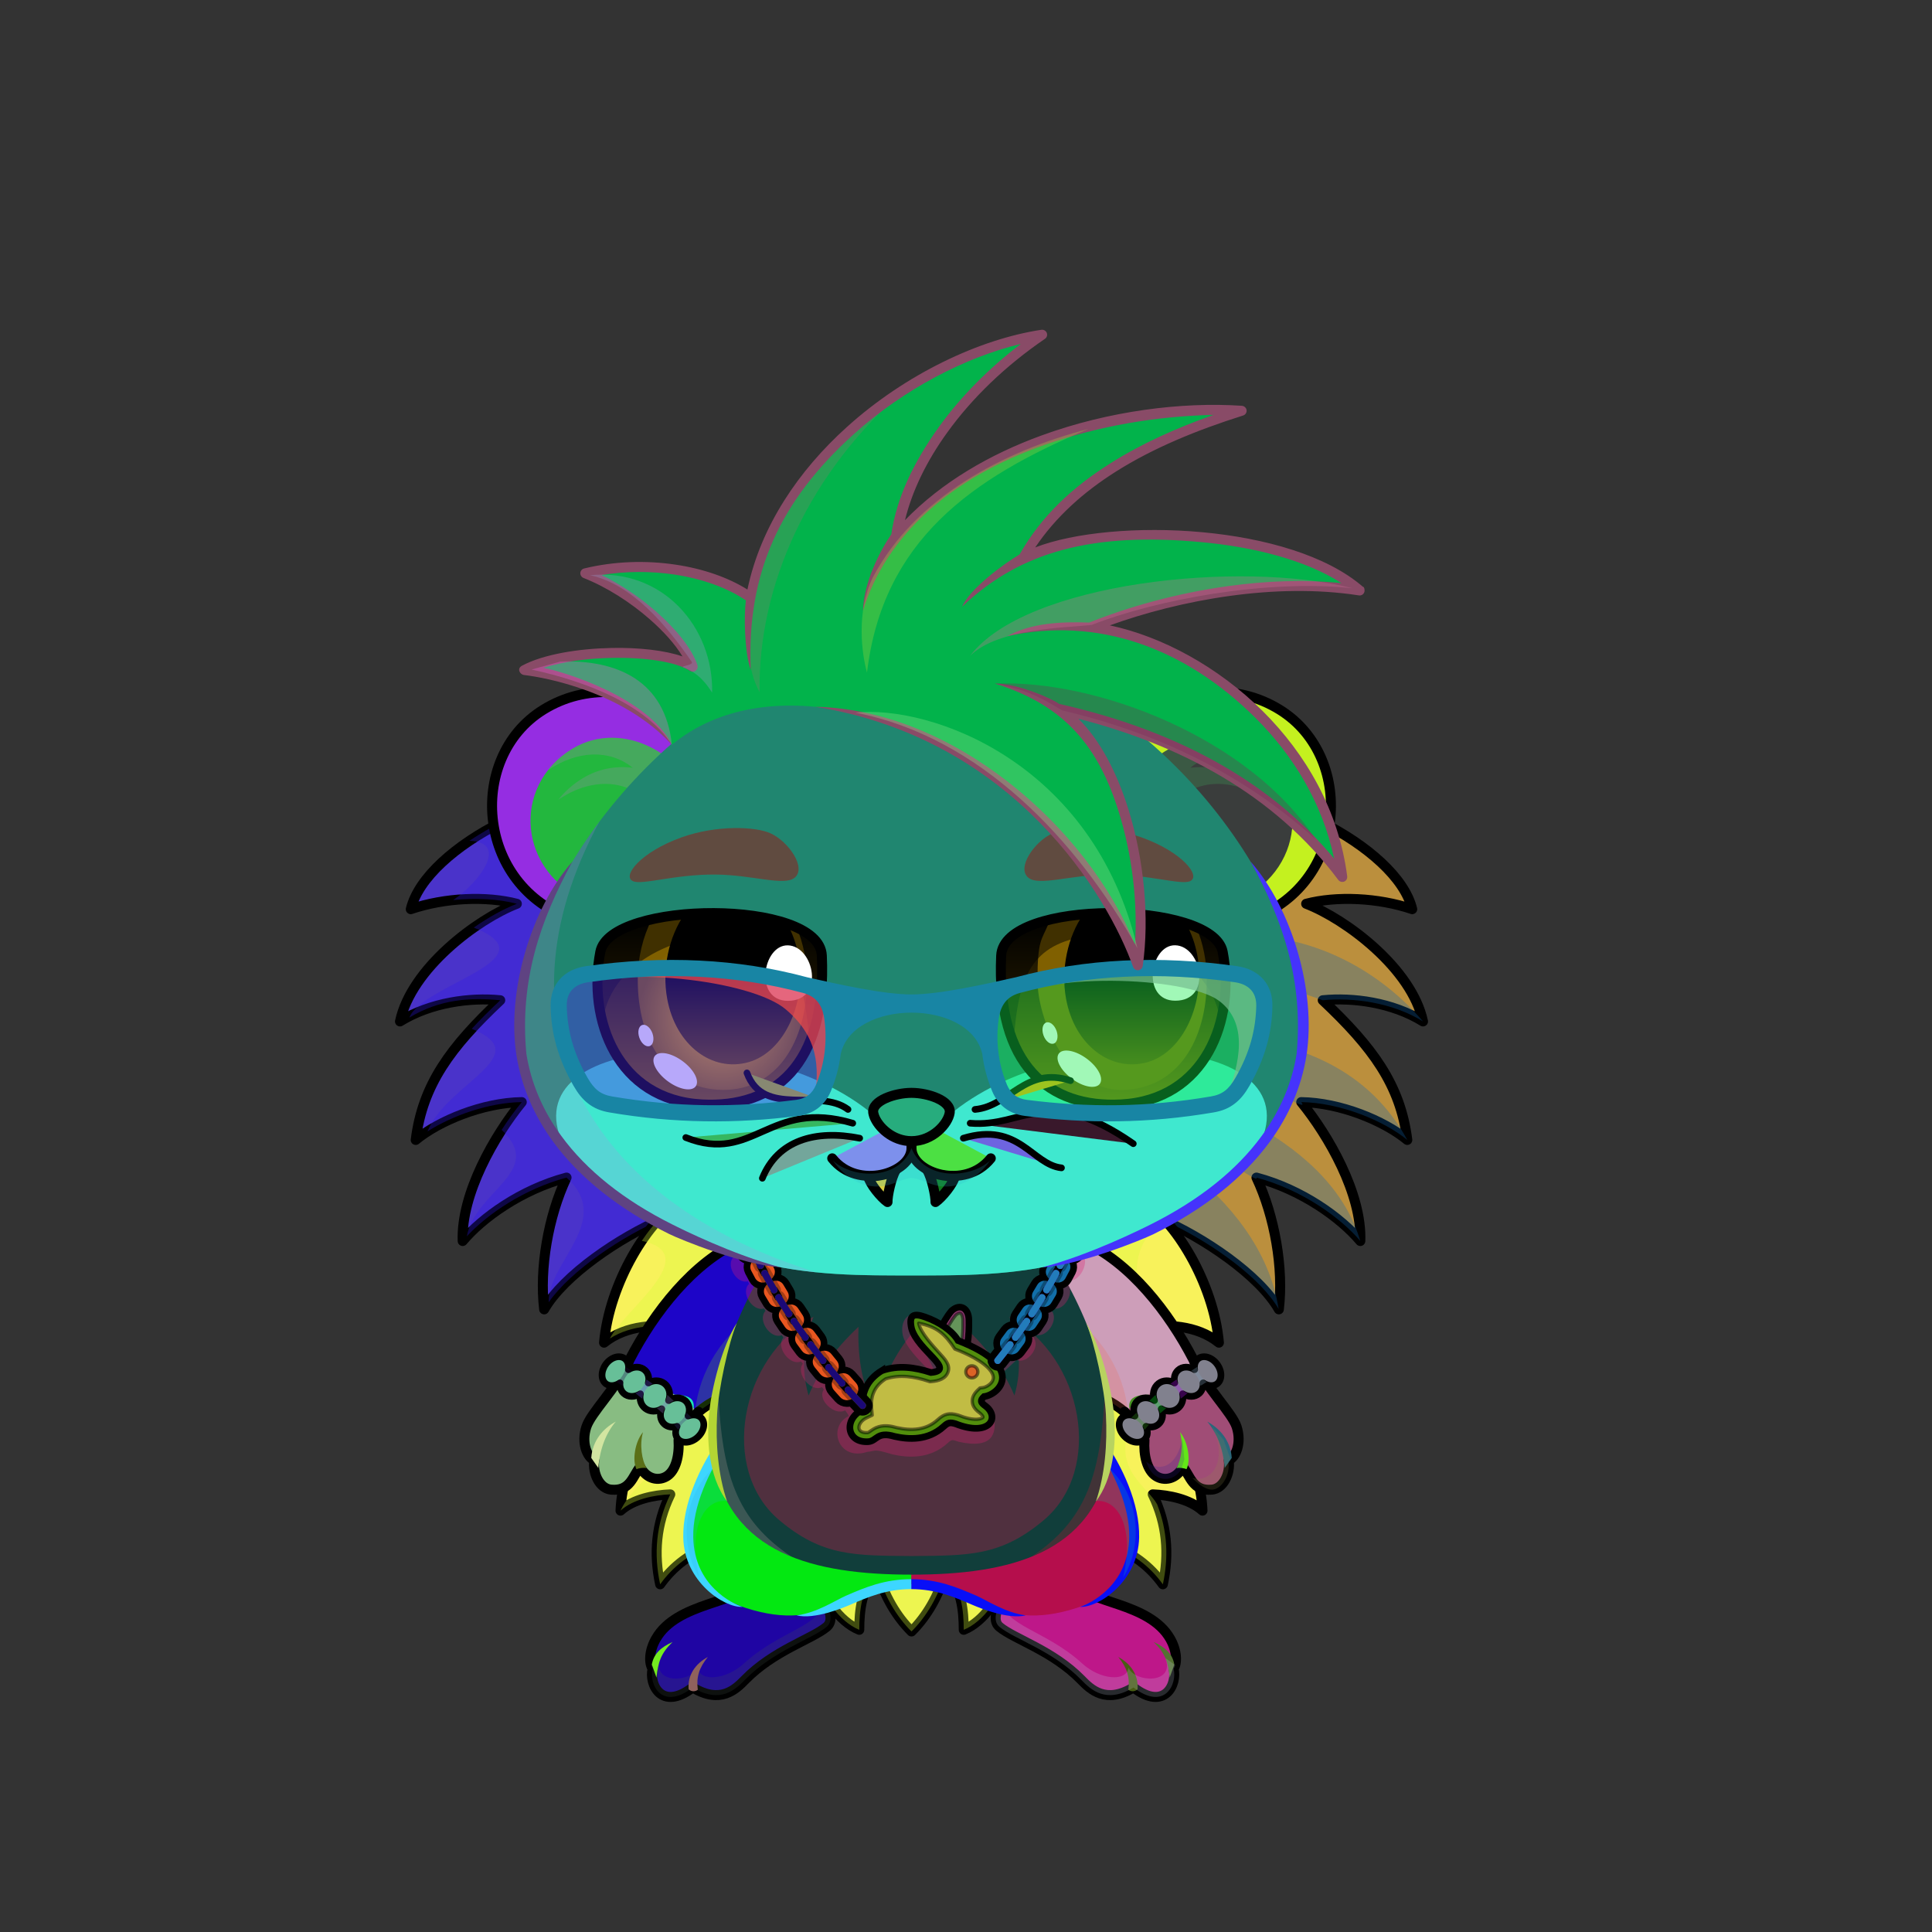 <svg xmlns="http://www.w3.org/2000/svg" xmlns:xlink="http://www.w3.org/1999/xlink" style="shape-rendering:geometricPrecision; text-rendering:geometricPrecision; image-rendering:optimizeQuality; fill-rule:evenodd; clip-rule:evenodd" version="1.1" viewBox="0 0 29000 29000" xml:space="preserve"><rect x="0" y="0" width="29000" height="29000" fill="#333333" stroke="none"/><defs><style type="text/css">.HairBack-Hedgehog0fil2 {fill:black;fill-opacity:0.302}
.HairBack-Hedgehog0fil0 {fill:url(#HairBack-Hedgehog0id162)}
.HairBack-Hedgehog0str0 {stroke:black;stroke-width:150;stroke-linecap:round;stroke-linejoin:round}
.HairBack-Hedgehog0fil1 {fill:url(#HairBack-Hedgehog0id161)}
.Tail-Hedgehog0fil2 {fill:black;fill-opacity:0.302}
.Tail-Hedgehog0fil29 {fill:url(#Tail-Hedgehog0id156)}
.Tail-Hedgehog0str0 {stroke:black;stroke-width:150;stroke-linecap:round;stroke-linejoin:round}
.RightFoot-Hedgehog0fil43 {fill:black}
.RightFoot-Hedgehog0fil11 {fill:black;fill-opacity:0.2}
.RightFoot-Hedgehog0fil42 {fill:#7a7a79}
.RightFoot-Hedgehog0str0 {stroke:black;stroke-width:150;stroke-linecap:round;stroke-linejoin:round}
.RightLeg-Hedgehog0fil48 {fill:url(#RightLeg-Hedgehog0id47)}
.RightLeg-Hedgehog0fil10 {fill:black;fill-rule:nonzero}
.RightLeg-Hedgehog0fil11 {fill:black;fill-opacity:0.2}
.LeftFoot-Hedgehog0fil11 {fill:black;fill-opacity:0.2}
.LeftFoot-Hedgehog0fil43 {fill:black}
.LeftFoot-Hedgehog0fil42 {fill:#7a7a79}
.LeftFoot-Hedgehog0str0 {stroke:black;stroke-width:150;stroke-linecap:round;stroke-linejoin:round}
.LeftLeg-Hedgehog0fil53 {fill:url(#LeftLeg-Hedgehog0id5)}
.LeftLeg-Hedgehog0fil10 {fill:black;fill-rule:nonzero}
.LeftLeg-Hedgehog0fil11 {fill:black;fill-opacity:0.2}
.RightHand-Hedgehog0fil11 {fill:black;fill-opacity:0.2}
.RightHand-Hedgehog0fil56 {fill:url(#RightHand-Hedgehog0id68)}
.RightHand-Hedgehog0str0 {stroke:black;stroke-width:150;stroke-linecap:round;stroke-linejoin:round}
.RightPaw-Hedgehog0fil61 {fill:#605a51}
.RightPaw-Hedgehog0fil43 {fill:black}
.RightPaw-Hedgehog0fil11 {fill:black;fill-opacity:0.2}
.RightPaw-Hedgehog0fil4 {fill:none}
.RightPaw-Hedgehog0str0 {stroke:black;stroke-width:150;stroke-linecap:round;stroke-linejoin:round}
.LeftHand-Hedgehog0fil11 {fill:black;fill-opacity:0.2}
.LeftHand-Hedgehog0fil64 {fill:url(#LeftHand-Hedgehog0id78)}
.LeftHand-Hedgehog0str0 {stroke:black;stroke-width:150;stroke-linecap:round;stroke-linejoin:round}
.Body-Hedgehog3fil67 {fill:url(#Body-Hedgehog3id9)}
.Body-Hedgehog3fil11 {fill:black;fill-opacity:0.2}
.Body-Hedgehog3fil70 {fill:url(#Body-Hedgehog3id49)}
.Body-Hedgehog3fil10 {fill:black;fill-rule:nonzero}
.LeftPaw-Hedgehog0fil72 {fill:#605a51}
.LeftPaw-Hedgehog0fil11 {fill:black;fill-opacity:0.2}
.LeftPaw-Hedgehog0fil43 {fill:black}
.LeftPaw-Hedgehog0fil4 {fill:none}
.LeftPaw-Hedgehog0str0 {stroke:black;stroke-width:150;stroke-linecap:round;stroke-linejoin:round}
.Ears-Hedgehog0fil76 {fill:url(#Ears-Hedgehog0id127)}
.Ears-Hedgehog0fil2 {fill:black;fill-opacity:0.302}
.Ears-Hedgehog0fil78 {fill:url(#Ears-Hedgehog0id124)}
.Ears-Hedgehog0fil75 {fill:url(#Ears-Hedgehog0id141)}
.Ears-Hedgehog0str1 {stroke:black;stroke-width:150}
.Ears-Hedgehog0fil77 {fill:url(#Ears-Hedgehog0id143)}
.Head-Hedgehog4fil111 {fill:url(#Head-Hedgehog4id4)}
.Head-Hedgehog4fil115 {fill:url(#Head-Hedgehog4id69)}
.Head-Hedgehog4fil11 {fill:black;fill-opacity:0.2}
.Head-Hedgehog4fil10 {fill:black;fill-rule:nonzero}
.Mouth-Hedgehog3fil11 {fill:black;fill-opacity:0.2}
.Mouth-Hedgehog3fil121 {fill:white}
.Mouth-Hedgehog3str0 {stroke:black;stroke-width:150;stroke-linecap:round;stroke-linejoin:round}
.Mouth-Hedgehog3fil4 {fill:none}
.Eyes-Hedgehog5fil151 {fill:url(#Eyes-Hedgehog5id0)}
.Eyes-Hedgehog5fil152 {fill:url(#Eyes-Hedgehog5id173)}
.Eyes-Hedgehog5fil153 {fill:url(#Eyes-Hedgehog5id92)}
.Eyes-Hedgehog5fil121 {fill:white}
.Eyes-Hedgehog5fil128 {fill:black;fill-opacity:0.502}
.Eyes-Hedgehog5fil124 {fill:#785e50}
.Eyes-Hedgehog5fil11 {fill:black;fill-opacity:0.2}
.Eyes-Hedgehog5fil154 {fill:url(#Eyes-Hedgehog5id73)}
.Eyes-Hedgehog5fil155 {fill:url(#Eyes-Hedgehog5id174)}
.Eyes-Hedgehog5fil156 {fill:url(#Eyes-Hedgehog5id75)}
.Eyes-Hedgehog5fil4 {fill:none}
.Eyes-Hedgehog5str1 {stroke:black;stroke-width:150}
.Moustache-Hedgehog3fil4 {fill:none}
.Moustache-Hedgehog3str2 {stroke:black;stroke-width:100;stroke-linecap:round;stroke-linejoin:round}
.Nose-Hedgehog0fil186 {fill:url(#Nose-Hedgehog0id133)}
.Nose-Hedgehog0str0 {stroke:black;stroke-width:150;stroke-linecap:round;stroke-linejoin:round}
.Hair-Hedgehog5fil192 {fill:url(#Hair-Hedgehog5id16)}
.Hair-Hedgehog5fil2 {fill:black;fill-opacity:0.302}
.Hair-Hedgehog5fil10 {fill:black;fill-rule:nonzero}
.BraceletGold-Smallfil16 {fill:black;fill-opacity:0.302}
.BraceletGold-Smallfil15 {fill:url(#BraceletGold-Smallid293);fill-rule:nonzero}
.BraceletGold-Smallstr0 {stroke:black;stroke-width:100;stroke-linecap:round;stroke-linejoin:round}
.BraceletGold-Smallfil17 {fill:url(#BraceletGold-Smallid302);fill-rule:nonzero}
.HatGlasses-Smallfil382 {fill:white;fill-opacity:0.4}
.HatGlasses-Smallfil299 {fill:white;fill-opacity:0.702}
.HatGlasses-Smallfil383 {fill:url(#HatGlasses-Smallid286);fill-rule:nonzero}
.NecklaceBunny-Smallfil72 {fill:black;fill-rule:nonzero;fill-opacity:0.302}
.NecklaceBunny-Smallfil85 {fill:url(#NecklaceBunny-Smallid334);fill-rule:nonzero}
.NecklaceBunny-Smallfil86 {fill:url(#NecklaceBunny-Smallid331);fill-rule:nonzero}
.NecklaceBunny-Smallfil87 {fill:url(#NecklaceBunny-Smallid333);fill-rule:nonzero}
.NecklaceBunny-Smallfil88 {fill:url(#NecklaceBunny-Smallid330);fill-rule:nonzero}
.NecklaceBunny-Smallfil82 {fill:url(#NecklaceBunny-Smallid340);fill-rule:nonzero}
.NecklaceBunny-Smallstr6 {stroke:black;stroke-width:100;stroke-miterlimit:22.926}
.NecklaceBunny-Smallfil83 {fill:url(#NecklaceBunny-Smallid368);fill-opacity:0.502}
.NecklaceBunny-Smallstr7 {stroke:black;stroke-width:50;stroke-miterlimit:22.926;stroke-opacity:0.502}
.NecklaceBunny-Smallfil84 {fill:url(#NecklaceBunny-Smallid332);fill-rule:nonzero}
.NecklaceBunny-Smallfil3 {fill:none}
.NecklaceBunny-Smallstr8 {stroke:black;stroke-width:50;stroke-linecap:round;stroke-linejoin:round;stroke-miterlimit:22.926;stroke-opacity:0.502}
.NecklaceBunny-Smallfil76 {fill:none;fill-rule:nonzero}
.NecklaceBunny-Smallstr9 {stroke:black;stroke-width:50;stroke-miterlimit:22.926;stroke-opacity:0.502}
.NecklaceBunny-Smallfil14 {fill:black;fill-rule:nonzero}
.NecklaceBunny-Smallstr10 {stroke:black;stroke-width:200;stroke-linecap:round;stroke-linejoin:round;stroke-miterlimit:22.926}
.NecklaceBunny-Smallfil78 {fill:none;fill-rule:nonzero}
.NecklaceBunny-Smallstr11 {stroke:black;stroke-width:100;stroke-linecap:round;stroke-linejoin:round;stroke-miterlimit:22.926;stroke-opacity:0.302}
</style><linearGradient gradientUnits="userSpaceOnUse" id="HairBack-Hedgehog0id162" x1="8824.32" x2="8824.32" xlink:href="#HairBack-Hedgehog0id6" y1="20216.8" y2="11906.6">
  </linearGradient><linearGradient gradientUnits="userSpaceOnUse" id="HairBack-Hedgehog0id161" x1="18539.6" x2="18539.6" xlink:href="#HairBack-Hedgehog0id6" y1="20216.8" y2="11906.6">
  </linearGradient><linearGradient gradientUnits="userSpaceOnUse" id="Tail-Hedgehog0id156" x1="13681.9" x2="13681.9" xlink:href="#Tail-Hedgehog0id6" y1="18011.3" y2="24488.9">
  </linearGradient><linearGradient gradientUnits="objectBoundingBox" id="RightLeg-Hedgehog0id47" x1="50%" x2="50%" xlink:href="#RightLeg-Hedgehog0id5" y1="100%" y2="0%">
  </linearGradient><linearGradient gradientUnits="objectBoundingBox" id="LeftLeg-Hedgehog0id5" x1="50%" x2="50%" y1="100%" y2="0%">
   <stop offset="0" style="stop-opacity:1; stop-color:#7a7a79"/>
   <stop offset="0.212" style="stop-opacity:1; stop-color:#7a7a79"/>
   <stop offset="1" style="stop-opacity:1; stop-color:#605a51"/>
  </linearGradient><linearGradient gradientUnits="objectBoundingBox" id="RightHand-Hedgehog0id68" x1="30.208%" x2="69.792%" y1="5.019%" y2="94.98%">
   <stop offset="0" style="stop-opacity:1; stop-color:#3b362e"/>
   <stop offset="0.141" style="stop-opacity:1; stop-color:#3b362e"/>
   <stop offset="0.71" style="stop-opacity:1; stop-color:#605a51"/>
   <stop offset="1" style="stop-opacity:1; stop-color:#605a51"/>
  </linearGradient><linearGradient gradientUnits="objectBoundingBox" id="LeftHand-Hedgehog0id78" x1="69.792%" x2="30.208%" xlink:href="#LeftHand-Hedgehog0id68" y1="5.019%" y2="94.98%">
  </linearGradient><linearGradient gradientUnits="objectBoundingBox" id="Body-Hedgehog3id9" x1="50%" x2="50%" y1="0%" y2="100%">
   <stop offset="0" style="stop-opacity:1; stop-color:#3b362e"/>
   <stop offset="0.102" style="stop-opacity:1; stop-color:#3b362e"/>
   <stop offset="0.349" style="stop-opacity:1; stop-color:#605a51"/>
   <stop offset="1" style="stop-opacity:1; stop-color:#7a7a79"/>
  </linearGradient><linearGradient gradientUnits="userSpaceOnUse" id="Body-Hedgehog3id49" x1="13681.9" x2="13681.9" y1="23357" y2="19763.9">
   <stop offset="0" style="stop-opacity:1; stop-color:#787268"/>
   <stop offset="0.369" style="stop-opacity:1; stop-color:#787268"/>
   <stop offset="1" style="stop-opacity:1; stop-color:#6b6458"/>
  </linearGradient><linearGradient gradientUnits="userSpaceOnUse" id="Ears-Hedgehog0id127" x1="8400.59" x2="9941.89" xlink:href="#Ears-Hedgehog0id24" y1="11341.9" y2="13282.8">
  </linearGradient><linearGradient gradientUnits="userSpaceOnUse" id="Ears-Hedgehog0id124" x1="18963.3" x2="17422" xlink:href="#Ears-Hedgehog0id24" y1="11341.9" y2="13282.8">
  </linearGradient><linearGradient gradientUnits="userSpaceOnUse" id="Ears-Hedgehog0id141" x1="9127.69" x2="9127.69" y1="10387.8" y2="13830.7">
   <stop offset="0" style="stop-opacity:1; stop-color:#605a51"/>
   <stop offset="1" style="stop-opacity:1; stop-color:#3b362e"/>
  </linearGradient><linearGradient gradientUnits="userSpaceOnUse" id="Ears-Hedgehog0id143" x1="18236.2" x2="18236.2" xlink:href="#Ears-Hedgehog0id141" y1="10387.8" y2="13830.7">
  </linearGradient><linearGradient gradientUnits="objectBoundingBox" id="Head-Hedgehog4id4" x1="50%" x2="50%" y1="100%" y2="0%">
   <stop offset="0" style="stop-opacity:1; stop-color:#3b362e"/>
   <stop offset="0.251" style="stop-opacity:1; stop-color:#605a51"/>
   <stop offset="0.761" style="stop-opacity:1; stop-color:#7a7a79"/>
   <stop offset="1" style="stop-opacity:1; stop-color:#7a7a79"/>
  </linearGradient><linearGradient gradientUnits="userSpaceOnUse" id="Head-Hedgehog4id69" x1="13681.9" x2="13681.9" xlink:href="#Head-Hedgehog4id56" y1="19144.6" y2="15785">
  </linearGradient><linearGradient gradientUnits="userSpaceOnUse" id="Eyes-Hedgehog5id0" x1="10654.3" x2="10654.3" y1="16581.4" y2="13705.6">
   <stop offset="0" style="stop-opacity:1; stop-color:#806000"/>
   <stop offset="1" style="stop-opacity:1; stop-color:black"/>
  </linearGradient><radialGradient cx="10842.9" cy="15298.5" fx="10842.9" fy="15298.5" gradientTransform="matrix(0.957 -0 -0 1 466 0)" gradientUnits="userSpaceOnUse" id="Eyes-Hedgehog5id173" r="1327.33" xlink:href="#Eyes-Hedgehog5id171">
  </radialGradient><linearGradient gradientUnits="userSpaceOnUse" id="Eyes-Hedgehog5id92" x1="10999.3" x2="10999.3" xlink:href="#Eyes-Hedgehog5id75" y1="13705.8" y2="15976.6">
  </linearGradient><linearGradient gradientUnits="userSpaceOnUse" id="Eyes-Hedgehog5id73" x1="16709.6" x2="16709.6" xlink:href="#Eyes-Hedgehog5id0" y1="16581.4" y2="13705.6">
  </linearGradient><radialGradient cx="50%" cy="60%" fx="50%" fy="60%" gradientUnits="objectBoundingBox" id="Eyes-Hedgehog5id174" r="50%" xlink:href="#Eyes-Hedgehog5id171">
  </radialGradient><linearGradient gradientUnits="userSpaceOnUse" id="Nose-Hedgehog0id133" x1="13681.9" x2="13681.9" y1="16404" y2="17128.6">
   <stop offset="0" style="stop-opacity:1; stop-color:#FFCCCC"/>
   <stop offset="1" style="stop-opacity:1; stop-color:#B37173"/>
  </linearGradient><linearGradient gradientUnits="userSpaceOnUse" id="Hair-Hedgehog5id16" x1="9578.64" x2="18701.9" xlink:href="#Hair-Hedgehog5id6" y1="6415.79" y2="13097.6">
  </linearGradient><linearGradient gradientUnits="userSpaceOnUse" id="BraceletGold-Smallid293" x1="9227.68" x2="10373.6" y1="20575.1" y2="21438.3">
   <stop offset="0" style="stop-opacity:1; stop-color:#CC9933"/>
   <stop offset="0.11" style="stop-opacity:1; stop-color:#FFF98F"/>
   <stop offset="0.251" style="stop-opacity:1; stop-color:#FFFFFC"/>
   <stop offset="0.478" style="stop-opacity:1; stop-color:#FFF982"/>
   <stop offset="0.812" style="stop-opacity:1; stop-color:#643300"/>
   <stop offset="1" style="stop-opacity:1; stop-color:#CC9933"/>
  </linearGradient><linearGradient gradientUnits="userSpaceOnUse" id="BraceletGold-Smallid302" x1="18136.2" x2="16990.3" xlink:href="#BraceletGold-Smallid293" y1="20575.1" y2="21438.3">
  </linearGradient><linearGradient gradientUnits="userSpaceOnUse" id="HatGlasses-Smallid286" x1="11578.4" x2="15785.5" y1="17976.6" y2="13264.6">
   <stop offset="0" style="stop-opacity:1; stop-color:#01013B"/>
   <stop offset="1" style="stop-opacity:1; stop-color:#000094"/>
  </linearGradient><linearGradient gradientUnits="userSpaceOnUse" id="NecklaceBunny-Smallid334" x1="12830.72" x2="11132.07" xlink:href="#NecklaceBunny-Smallid326" y1="20342.59" y2="19165.88">
  </linearGradient><linearGradient gradientUnits="userSpaceOnUse" id="NecklaceBunny-Smallid331" x1="12944.92" x2="11291.04" xlink:href="#NecklaceBunny-Smallid326" y1="20495.77" y2="19345.4">
  </linearGradient><linearGradient gradientUnits="userSpaceOnUse" id="NecklaceBunny-Smallid333" x1="15024.92" x2="16235.27" xlink:href="#NecklaceBunny-Smallid326" y1="19806.53" y2="19015.02">
  </linearGradient><linearGradient gradientUnits="userSpaceOnUse" id="NecklaceBunny-Smallid330" x1="14908.31" x2="16276.09" xlink:href="#NecklaceBunny-Smallid326" y1="19806.24" y2="18984.72">
  </linearGradient><linearGradient gradientUnits="userSpaceOnUse" id="NecklaceBunny-Smallid340" x1="14599.17" x2="13953.68" y1="20241.37" y2="19885.41">
   <stop offset="0" style="stop-opacity:1; stop-color:#ADA8A8"/>
   <stop offset="0.11" style="stop-opacity:1; stop-color:#EDE8E8"/>
   <stop offset="0.251" style="stop-opacity:1; stop-color:#FFFFFC"/>
   <stop offset="0.471" style="stop-opacity:1; stop-color:#DBD4D4"/>
   <stop offset="0.78" style="stop-opacity:1; stop-color:#403838"/>
   <stop offset="1" style="stop-opacity:1; stop-color:#BDB3B3"/>
  </linearGradient><linearGradient gradientUnits="userSpaceOnUse" id="NecklaceBunny-Smallid368" x1="14504.76" x2="14071.94" y1="20140.32" y2="19942.16">
   <stop offset="0" style="stop-opacity:1; stop-color:#B67835"/>
   <stop offset="0.11" style="stop-opacity:1; stop-color:#EDE8E8"/>
   <stop offset="0.251" style="stop-opacity:1; stop-color:#FFFFFC"/>
   <stop offset="0.471" style="stop-opacity:1; stop-color:#DBD4D4"/>
   <stop offset="0.78" style="stop-opacity:1; stop-color:#403838"/>
   <stop offset="1" style="stop-opacity:1; stop-color:#2B2A29"/>
  </linearGradient><linearGradient gradientUnits="userSpaceOnUse" id="NecklaceBunny-Smallid332" x1="14653.12" x2="13150.73" y1="19951.37" y2="21429.36">
   <stop offset="0" style="stop-opacity:1; stop-color:#ADA8A8"/>
   <stop offset="0.11" style="stop-opacity:1; stop-color:#EDE8E8"/>
   <stop offset="0.251" style="stop-opacity:1; stop-color:#FFFFFC"/>
   <stop offset="0.471" style="stop-opacity:1; stop-color:#DBD4D4"/>
   <stop offset="0.78" style="stop-opacity:1; stop-color:#828282"/>
   <stop offset="1" style="stop-opacity:1; stop-color:#BDB3B3"/>
  </linearGradient><linearGradient gradientUnits="userSpaceOnUse" id="HairBack-Hedgehog0id6" x1="13681.9" x2="13681.9" y1="6728.09" y2="11806.7">
   <stop offset="0" style="stop-opacity:1; stop-color:#b8933d"/>
   <stop offset="1" style="stop-opacity:1; stop-color:#d1ac59"/>
  </linearGradient><linearGradient gradientUnits="userSpaceOnUse" id="Tail-Hedgehog0id6" x1="13681.9" x2="13681.9" y1="6728.09" y2="11806.7">
   <stop offset="0" style="stop-opacity:1; stop-color:#b8933d"/>
   <stop offset="1" style="stop-opacity:1; stop-color:#d1ac59"/>
  </linearGradient><linearGradient gradientUnits="objectBoundingBox" id="RightLeg-Hedgehog0id5" x1="50%" x2="50%" y1="100%" y2="0%">
   <stop offset="0" style="stop-opacity:1; stop-color:#7a7a79"/>
   <stop offset="0.212" style="stop-opacity:1; stop-color:#7a7a79"/>
   <stop offset="1" style="stop-opacity:1; stop-color:#605a51"/>
  </linearGradient><linearGradient gradientUnits="objectBoundingBox" id="LeftHand-Hedgehog0id68" x1="30.208%" x2="69.792%" y1="5.019%" y2="94.98%">
   <stop offset="0" style="stop-opacity:1; stop-color:#3b362e"/>
   <stop offset="0.141" style="stop-opacity:1; stop-color:#3b362e"/>
   <stop offset="0.71" style="stop-opacity:1; stop-color:#605a51"/>
   <stop offset="1" style="stop-opacity:1; stop-color:#605a51"/>
  </linearGradient><linearGradient gradientUnits="userSpaceOnUse" id="Ears-Hedgehog0id24" x1="8144.15" x2="9871.83" y1="11080" y2="12905.1">
   <stop offset="0" style="stop-opacity:1; stop-color:#F2E6E6"/>
   <stop offset="1" style="stop-opacity:1; stop-color:#B58383"/>
  </linearGradient><linearGradient gradientUnits="userSpaceOnUse" id="Head-Hedgehog4id56" x1="22261" x2="15366.7" y1="21932.8" y2="15038.5">
   <stop offset="0" style="stop-opacity:1; stop-color:#6b6458"/>
   <stop offset="1" style="stop-opacity:1; stop-color:#787268"/>
  </linearGradient><radialGradient cx="16690" cy="15476.4" fx="16690" fy="15476.4" gradientTransform="matrix(1 -0 -0 0.872 0 1983)" gradientUnits="userSpaceOnUse" id="Eyes-Hedgehog5id171" r="1648.07">
   <stop offset="0" style="stop-opacity:1; stop-color:#ffc419"/>
   <stop offset="1" style="stop-opacity:1; stop-color:#806000"/>
  </radialGradient><linearGradient gradientUnits="userSpaceOnUse" id="Eyes-Hedgehog5id75" x1="16987" x2="16987" y1="13705.8" y2="15976.6">
   <stop offset="0" style="stop-opacity:1; stop-color:black"/>
   <stop offset="0.4" style="stop-opacity:1; stop-color:black"/>
   <stop offset="1" style="stop-opacity:1; stop-color:#664c00"/>
  </linearGradient><linearGradient gradientUnits="userSpaceOnUse" id="Hair-Hedgehog5id6" x1="13681.9" x2="13681.9" y1="6728.09" y2="11806.7">
   <stop offset="0" style="stop-opacity:1; stop-color:#b8933d"/>
   <stop offset="1" style="stop-opacity:1; stop-color:#d1ac59"/>
  </linearGradient><linearGradient gradientUnits="userSpaceOnUse" id="NecklaceBunny-Smallid326" x1="15017.65" x2="16651.84" y1="18497.35" y2="17533.66">
   <stop offset="0" style="stop-opacity:1; stop-color:#ADA8A8"/>
   <stop offset="0.18" style="stop-opacity:1; stop-color:#EDE8E8"/>
   <stop offset="0.31" style="stop-opacity:1; stop-color:#B2ADAD"/>
   <stop offset="0.439" style="stop-opacity:1; stop-color:#FFFFFC"/>
   <stop offset="0.678" style="stop-opacity:1; stop-color:#DBD4D4"/>
   <stop offset="0.89" style="stop-opacity:1; stop-color:#403838"/>
   <stop offset="1" style="stop-opacity:1; stop-color:#BDB3B3"/>
  </linearGradient></defs><g id="HairBack-Hedgehog0">
  <animateTransform additive="sum" attributeName="transform" dur="10" repeatCount="indefinite" type="translate" values="0;0 200;0;0 200;0;0 200;0;0 200;0"/>
  <g id="_1891249983072">
   <path class="HairBack-Hedgehog0fil0 HairBack-Hedgehog0str0" d="M9544 11951c-1108,-270 -3152,751 -3378,1696 513,-174 1138,-200 1592,-81 -597,230 -1586,973 -1754,1766 460,-285 1053,-363 1505,-318 -745,702 -1165,1266 -1269,2097 349,-288 1008,-560 1592,-568 -408,499 -913,1377 -887,2085 291,-346 873,-769 1559,-952 -274,581 -410,1366 -336,1978 291,-511 1133,-1083 1790,-1363 -82,563 -134,1400 26,1926 553,-772 1107,-1543 1660,-2314 -2186,-867 -3008,-2237 -2100,-5952z" style="fill:#4a33ca"/>
   <path class="HairBack-Hedgehog0fil1 HairBack-Hedgehog0str0" d="M17820 11951c1108,-270 3152,751 3378,1696 -513,-174 -1138,-200 -1592,-81 597,230 1586,973 1754,1766 -460,-285 -1053,-363 -1505,-318 745,702 1165,1266 1269,2097 -349,-288 -1008,-560 -1592,-568 408,499 913,1377 887,2085 -292,-346 -873,-769 -1559,-952 274,581 410,1366 336,1978 -291,-511 -1133,-1083 -1790,-1363 82,563 134,1400 -26,1926 -553,-772 -1107,-1543 -1661,-2314 2186,-867 3009,-2237 2101,-5952z" style="fill:#bb8f3d"/>
  </g>
  <path class="HairBack-Hedgehog0fil2" d="M21360 15332c-460,-285 -1053,-363 -1505,-318 -196,-68 -391,-137 -586,-205 -22,291 -44,582 -66,874 859,224 1515,681 1921,1428 -349,-288 -1008,-560 -1592,-568 93,114 -191,-50 -257,-78 -154,135 -309,270 -463,405 866,482 1402,1067 1607,1758 -292,-346 -873,-769 -1559,-952 40,84 -364,-202 -413,-232 -218,26 -435,52 -653,78 662,526 1259,1235 1399,2127 -265,-459 -969,-965 -1584,-1265 -273,-248 -546,-496 -819,-745 78,-150 156,-300 234,-450 651,-512 1038,-1193 1136,-2185 226,-434 517,-517 743,-952 904,61 1809,523 2457,1280z" style="fill:#1265ac"/>
  <path class="HairBack-Hedgehog0fil2" d="M9544 11951c-15,-4 -30,-7 -45,-10 -335,15 -669,31 -1003,47 -500,116 -1024,347 -1450,633 590,17 171,608 -243,889 339,-35 679,-17 955,56 -189,73 -417,197 -646,357 1193,476 -780,854 -967,1351 456,-276 917,-304 1364,-260 -157,148 -300,290 -428,429 994,397 -382,823 -664,1540 368,-235 918,-434 1415,-440 -98,120 -202,262 -302,417 662,624 -398,914 -523,1598 308,-332 857,-711 1497,-882 713,638 -283,1276 -268,1871 340,-482 1111,-996 1722,-1256 -82,563 -134,1400 26,1926 553,-772 1107,-1543 1660,-2314 -2186,-867 -3008,-2237 -2100,-5952z" style="fill:#3019e7"/>
 </g><g id="Tail-Hedgehog0">
 <animateTransform additive="sum" attributeName="transform" dur="10" repeatCount="indefinite" type="translate" values="0;0 200;0;0 200;0;0 200;0;0 200;0"/>
  <g id="_1891249960224">
   <path class="Tail-Hedgehog0fil29 Tail-Hedgehog0str0" d="M10243 18011c-510,276 -1099,1258 -1176,2143 337,-271 804,-279 1126,-224 -586,264 -943,844 -960,1362 288,-215 636,-398 1044,-381 -498,400 -927,989 -963,1764 190,-172 506,-235 747,-244 -218,450 -249,900 -152,1350 188,-263 466,-491 841,-600 384,-112 1462,128 1523,454 62,326 324,707 625,829 1,-287 30,-617 271,-889 96,379 296,699 513,914 217,-215 416,-535 513,-914 241,272 270,602 271,889 301,-122 563,-503 625,-829 61,-326 1138,-566 1523,-454 375,109 652,337 841,600 97,-450 66,-900 -152,-1350 241,9 557,72 747,244 -36,-775 -465,-1364 -963,-1764 408,-17 756,166 1043,381 -16,-518 -373,-1098 -959,-1362 322,-55 789,-47 1125,224 -76,-885 -665,-1867 -1175,-2143 -670,147 -2745,630 -3415,776l-24 -5 -24 5c-670,-146 -2745,-629 -3415,-776z" style="fill:#f8f25b"/>
   <path class="Tail-Hedgehog0fil2" d="M10194 18040c-189,117 -385,325 -560,585 941,205 -259,1028 -480,1467 327,-210 744,-213 1039,-162 438,198 -561,567 -594,1134 204,-100 430,-163 678,-153 552,663 -651,1099 -963,1764 190,-172 506,-235 747,-244 -218,450 -249,900 -152,1350 188,-263 466,-491 841,-600 384,-112 1462,128 1523,454 62,326 324,707 625,829 1,-287 30,-617 271,-889 96,379 296,699 513,914 217,-215 416,-535 513,-914 241,272 270,602 271,889 301,-122 563,-503 625,-829 61,-326 1138,-566 1523,-454 375,109 652,337 841,600 86,-400 71,-800 -86,-1200 -136,-245 -526,-445 -473,-927 72,-653 339,-1711 295,-2114 -244,-477 -122,-923 282,-1242 -117,-125 -236,-224 -352,-287 -670,147 -2745,630 -3415,776 -8,-2 -16,-3 -24,-5 -8,2 -16,3 -24,5 -648,-142 -2611,-598 -3345,-760 -40,4 -79,9 -119,13z" style="fill:#d6fb38"/>
  </g>
 </g><g id="RightFoot-Hedgehog0">
  <path class="RightFoot-Hedgehog0fil42 RightFoot-Hedgehog0str0" d="M17616 25049c58,229 -133,641 -602,281 -416,252 -643,30 -786,-117 -427,-437 -1001,-608 -1224,-792 -174,-144 96,-471 85,-641 326,80 773,48 1052,-20 166,306 1110,284 1425,840 100,176 108,360 50,449z" style="fill:#be1789"/>
  <path class="RightFoot-Hedgehog0fil43" d="M17075 25357c18,-210 -100,-383 -289,-485 131,162 175,299 151,492 36,28 93,34 138,-7z" style="fill:#485d14"/>
  <path class="RightFoot-Hedgehog0fil43" d="M17627 24985c-28,-165 -141,-261 -310,-338 177,173 216,307 240,534 21,-62 50,-133 70,-196z" style="fill:#547132"/>
  <path class="RightFoot-Hedgehog0fil11" d="M17616 25049c58,229 -133,641 -602,281 -416,252 -643,30 -786,-117 -427,-437 -1001,-608 -1224,-792 -111,-92 -42,-257 20,-409 59,405 671,455 1222,959 269,246 667,277 693,61 92,226 704,254 554,-143 42,29 93,66 147,105 -6,21 -14,40 -24,55z" style="fill:#cbd5e8"/>
 </g><g id="LeftFoot-Hedgehog0">
  <path class="LeftFoot-Hedgehog0fil42 LeftFoot-Hedgehog0str0" d="M9796 25049c-58,229 132,641 602,281 416,252 642,30 786,-117 427,-437 1000,-608 1223,-792 175,-144 -96,-471 -84,-641 -326,80 -774,48 -1053,-20 -166,306 -1110,284 -1425,840 -100,176 -108,360 -49,449z" style="fill:#1f05a3"/>
  <path class="LeftFoot-Hedgehog0fil11" d="M9796 25049c-58,229 132,641 602,281 416,252 642,30 786,-117 427,-437 1000,-608 1223,-792 111,-92 42,-257 -20,-409 -59,405 -671,455 -1222,959 -268,246 -666,277 -692,61 -93,226 -705,254 -554,-143 -43,29 -94,66 -148,105 6,21 14,40 25,55z" style="fill:#47584e"/>
  <path class="LeftFoot-Hedgehog0fil43" d="M10337 25357c-19,-210 99,-383 288,-485 -131,162 -175,299 -151,492 -35,28 -93,34 -137,-7z" style="fill:#8f625d"/>
  <path class="LeftFoot-Hedgehog0fil43" d="M9784 24985c29,-165 142,-261 311,-338 -178,173 -217,307 -241,534 -20,-62 -49,-133 -70,-196z" style="fill:#74ea20"/>
 </g><g id="RightLeg-Hedgehog0">
  <path class="RightLeg-Hedgehog0fil48" d="M13668 23779c967,1 1275,748 2492,357 1135,-365 1011,-1425 437,-2346l-1468 -574c-289,401 -798,1265 -1461,1300l0 1263z" style="fill:#b50e4c"/>
  <path class="RightLeg-Hedgehog0fil10" d="M13678 23853c373,1 647,119 917,236 100,43 536,225 802,158 -304,-37 -584,-227 -743,-296 -283,-122 -571,-246 -976,-247l0 149zm2756 -2176c149,216 274,444 364,670 100,250 156,499 152,728 -14,725 -589,997 -739,1045 276,14 875,-379 888,-1043 5,-249 -55,-517 -162,-785 -99,-250 -240,-501 -408,-739l-95 124z" style="fill:#080ff7"/>
  <path class="RightLeg-Hedgehog0fil11" d="M16859 23678c291,-452 265,-1206 -216,-1646 -364,384 -390,545 -378,566 409,-250 803,197 594,1080z" style="fill:#01d59d"/>
 </g><g id="LeftLeg-Hedgehog0">
  <path class="LeftLeg-Hedgehog0fil53" d="M13678 23779c-968,1 -1266,748 -2483,357 -1135,-365 -1010,-1425 -437,-2346l1468 -574c289,401 788,1265 1452,1300l0 1263z" style="fill:#03e811"/>
  <path class="LeftLeg-Hedgehog0fil10" d="M13678 23853c-374,1 -648,119 -918,236 -100,43 -536,225 -802,158 304,-37 584,-227 743,-296 283,-122 571,-246 977,-247l0 149zm-2756 -2176c-150,216 -275,444 -365,670 -100,250 -156,499 -151,728 13,725 588,997 738,1045 -276,14 -875,-379 -888,-1043 -5,-249 55,-517 162,-785 99,-250 240,-501 408,-739l96 124z" style="fill:#3dd6ff"/>
  <path class="LeftLeg-Hedgehog0fil11" d="M10497 23678c-292,-452 -266,-1206 215,-1646 364,384 390,545 378,566 -409,-250 -803,197 -593,1080z" style="fill:#28b0e1"/>
 </g><g id="RightHand-Hedgehog0">
 <animateTransform additive="sum" attributeName="transform" dur="10" repeatCount="indefinite" type="translate" values="0;0 200;0;0 200;0;0 200;0;0 200;0"/>
  <path class="RightHand-Hedgehog0fil56 RightHand-Hedgehog0str0" d="M16378 18692c699,369 1263,1150 1599,1845 252,523 -745,991 -1014,732 -193,-186 -386,-294 -613,-339 -83,-786 -377,-1485 -807,-1998 351,-62 639,-144 835,-240z" style="fill:#cd9eb9"/>
  <path class="RightHand-Hedgehog0fil11" d="M16936 21243c-185,-170 -370,-270 -586,-313 -47,-446 -162,-864 -332,-1237 615,434 879,1022 918,1550z" style="fill:#f06646"/>
 </g><g id="LeftHand-Hedgehog0">
 <animateTransform additive="sum" attributeName="transform" dur="10" repeatCount="indefinite" type="translate" values="0;0 200;0;0 200;0;0 200;0;0 200;0"/>
  <path class="LeftHand-Hedgehog0fil64 LeftHand-Hedgehog0str0" d="M10986 18692c-699,369 -1263,1150 -1599,1845 -252,523 745,991 1013,732 194,-186 387,-294 614,-339 83,-786 377,-1485 807,-1998 -351,-62 -639,-144 -835,-240z" style="fill:#1d05c8"/>
  <path class="LeftHand-Hedgehog0fil11" d="M10428 21243c184,-170 370,-270 586,-313 47,-446 162,-864 332,-1237 -615,434 -879,1022 -918,1550z" style="fill:#70e919"/>
 </g><g id="Body-Hedgehog3">
 <animateTransform additive="sum" attributeName="transform" dur="10" repeatCount="indefinite" type="translate" values="0;0 200;0;0 200;0;0 200;0;0 200;0"/>
  <path class="Body-Hedgehog3fil67" d="M13682 23636c-1477,0 -2736,-317 -2979,-1737 -144,-843 286,-2153 892,-3046 556,109 1286,175 2087,175 801,0 1531,-66 2087,-175 606,893 1036,2203 892,3046 -243,1420 -1502,1737 -2979,1737z" style="fill:#113e3b"/>
  <path class="Body-Hedgehog3fil11" d="M11882 23368c-610,-246 -1046,-692 -1179,-1469 -57,-332 -24,-737 73,-1161 44,1407 281,2075 1106,2630z" style="fill:#e4b9bd"/>
  <path class="Body-Hedgehog3fil70" d="M11697 22818c649,547 1135,530 1985,539 850,-9 1336,8 1985,-539 901,-759 599,-2432 -515,-3054 147,399 194,772 75,1183 -181,-431 -480,-779 -749,-1031 11,349 -24,881 -264,1217 -117,-485 -280,-789 -532,-1114 -252,325 -415,629 -532,1114 -240,-336 -275,-868 -264,-1217 -269,252 -568,600 -749,1031 -119,-411 -72,-784 74,-1183 -1113,622 -1415,2295 -514,3054z" style="fill:#50303f"/>
  <path class="Body-Hedgehog3fil10" d="M10914 22537c-141,-186 -224,-430 -261,-694 -28,-202 -29,-416 -9,-626 35,-378 197,-1016 416,-1358 -130,315 -277,999 -296,1371 -23,438 13,904 150,1307z" style="fill:#b3d534"/>
  <path class="Body-Hedgehog3fil11" d="M15481 23368c611,-246 1047,-692 1180,-1469 57,-332 24,-737 -73,-1161 -44,1407 -281,2075 -1107,2630z" style="fill:#fe092a"/>
  <path class="Body-Hedgehog3fil10" d="M16450 22537c249,-328 316,-836 270,-1320 -35,-378 -197,-1016 -416,-1358 130,315 277,999 296,1371 23,438 -13,904 -150,1307z" style="fill:#b8d360"/>
 </g><g id="RightPaw-Hedgehog0">
 <animateTransform additive="sum" attributeName="transform" dur="10" repeatCount="indefinite" type="translate" values="0;0 200;0;0 200;0;0 200;0;0 200;0"/>
  <path class="RightPaw-Hedgehog0fil61" d="M17864 20421c184,453 629,783 699,998 77,240 -18,466 -126,513 38,206 -104,428 -245,428 -293,0 -324,-205 -437,-341 -104,194 -282,219 -407,135 -156,-104 -201,-398 -167,-539 -32,-115 -136,-329 -216,-410 -165,-601 1086,134 899,-784z" style="fill:#469123"/>
  <path class="RightPaw-Hedgehog0fil4 RightPaw-Hedgehog0str0" d="M17930 20445c178,390 563,759 633,974 77,240 -11,453 -119,500 27,201 -81,425 -252,441 -291,28 -324,-205 -437,-341 -99,188 -283,219 -407,135 -129,-86 -185,-306 -169,-538 -54,-150 -178,-313 -300,-425" style="fill:#a04d76"/>
  <path class="RightPaw-Hedgehog0fil43" d="M17658 22038c71,-116 109,-352 54,-541 122,143 164,426 98,556 -33,-15 -109,-28 -152,-15z" style="fill:#62e717"/>
  <path class="RightPaw-Hedgehog0fil43" d="M18383 22035c-21,-280 -114,-523 -262,-696 185,99 351,283 368,545 -35,48 -71,103 -106,151z" style="fill:#2a677a"/>
  <path class="RightPaw-Hedgehog0fil11" d="M17726 22066c-105,150 -264,165 -378,88 -68,-45 -114,-125 -143,-214 212,167 465,72 544,-351 10,106 19,211 29,317 -17,53 -35,106 -52,160z" style="fill:#361d99"/>
  <path class="RightPaw-Hedgehog0fil11" d="M18473 21910c-12,10 -24,17 -36,22 38,206 -104,428 -245,428 -120,0 -240,-124 -296,-175 326,81 529,-299 303,-766 56,64 111,127 167,191 35,100 71,200 107,300z" style="fill:#92894f"/>
 </g><g id="LeftPaw-Hedgehog0">
 <animateTransform additive="sum" attributeName="transform" dur="10" repeatCount="indefinite" type="translate" values="0;0 200;0;0 200;0;0 200;0;0 200;0"/>
  <path class="LeftPaw-Hedgehog0fil72" d="M9500 20421c-184,453 -629,783 -699,998 -78,240 18,466 125,513 -37,206 105,428 246,428 293,0 324,-205 437,-341 104,194 282,219 407,135 156,-104 201,-398 167,-539 32,-115 136,-329 216,-410 165,-601 -1086,134 -899,-784z" style="fill:#1be6b2"/>
  <path class="LeftPaw-Hedgehog0fil11" d="M9638 22066c105,150 264,165 378,88 67,-45 114,-125 143,-214 -212,167 -465,72 -544,-351 -10,106 -19,211 -29,317 17,53 34,106 52,160z" style="fill:#c8ec57"/>
  <path class="LeftPaw-Hedgehog0fil11" d="M8891 21910c12,10 23,17 35,22 -37,206 105,428 246,428 120,0 240,-124 296,-175 -326,81 -529,-299 -304,-766 -55,64 -110,127 -166,191 -35,100 -71,200 -107,300z" style="fill:#d72576"/>
  <path class="LeftPaw-Hedgehog0fil4 LeftPaw-Hedgehog0str0" d="M9434 20445c-179,390 -563,759 -633,974 -78,240 11,453 119,500 -27,201 81,425 252,441 291,28 324,-205 437,-341 99,188 282,219 407,135 128,-86 184,-306 169,-538 54,-150 178,-313 300,-425" style="fill:#88bc82"/>
  <path class="LeftPaw-Hedgehog0fil43" d="M8981 22035c21,-280 114,-523 262,-696 -185,99 -351,283 -368,545 35,48 71,103 106,151z" style="fill:#d2e5a1"/>
  <path class="LeftPaw-Hedgehog0fil43" d="M9706 22038c-71,-116 -109,-352 -54,-541 -122,143 -164,426 -98,556 33,-15 108,-28 152,-15z" style="fill:#5a6f17"/>
 </g><g id="NecklaceBunny-Small">
 <animateTransform additive="sum" attributeName="transform" dur="10" repeatCount="indefinite" type="translate" values="0;0 200;0;0 200;0;0 200;0;0 200;0"/>
  <g id="_2416871664064">
   <path class="NecklaceBunny-Smallfil72" d="M14503.92 20383.54c203.23,90.61 361.28,0.1 454.3,87.12 145.77,-66.27 624.38,-1544.42 1274.77,-1666.51 148.14,124.04 -33.68,460.91 -200.56,413.04 -7.14,12.7 -14.31,25.38 -21.5,38.04 143.42,133.62 -41.14,437.67 -204.8,382.34 -7.86,12.48 -15.75,24.93 -23.66,37.38 119.76,123.96 -69.19,426.94 -250.08,356.42 -8.57,12.25 -17.17,24.47 -25.81,36.68 128.15,147.24 -90.18,414.25 -247.15,344.99l-220.75 203.36c-661.25,131.09 -354.12,526.56 -111.5,701.85 17.55,181.82 -13.36,440.61 -537.42,323.21 -90.8,-26.31 -92.1,-47.34 -167.85,22.05 -265.88,242.03 -594.98,219.86 -827.27,166.98 -296.59,-88.5 -230.48,-51.99 -376.82,-37.25 -441.82,144.49 -601.1,-383.19 -277.36,-537.87 -20.3,-43.71 -23.06,-42.74 -55.06,-85.25 -161.17,87.27 -425.26,-162.67 -318.65,-313.56 -10.08,-11.76 -20.12,-23.54 -30.14,-35.34 -164.4,80.81 -399.16,-205.32 -285.29,-350.41 -9.35,-12 -18.68,-24 -27.97,-36.03 -167.45,73.88 -385.01,-218.1 -264.06,-357.05 -8.63,-12.22 -17.23,-24.43 -25.81,-36.69 -170.45,66.45 -370.67,-231.36 -242.84,-363.68 -7.91,-12.44 -15.79,-24.89 -23.65,-37.37 -164.55,55.63 -363.19,-238.44 -221.7,-370.26 -7.19,-12.66 -14.37,-25.35 -21.5,-38.04 -166.88,47.87 -348.71,-252.78 -200.58,-376.82 55.54,-17.48 229.24,18.58 304.49,80.28 318.1,432.3 1066.84,1840.34 1641.03,1910.81 73.03,8.94 143.49,-83.78 210.39,-123.85 279.85,-96.24 427.33,-21.49 701.18,67.61 435.28,-38.67 -226.51,-369.77 -328.31,-744.03 -48.69,-230.07 89.44,-374.5 277.23,-308.69 207.4,72.02 486.97,503.32 674.7,646.54z" style="fill:#e01f72"/>
   <g>
    <path class="NecklaceBunny-Smallfil82 NecklaceBunny-Smallstr6" d="M14421.34 20414.28l-461.78 -187.46c91.85,-123.29 179.58,-380.39 324.19,-550.68 126.55,-115.33 256.29,-41.03 258.91,136.22 4.06,230.47 -11.37,465.73 -121.32,601.92z" style="fill:#943b73"/>
    <path class="NecklaceBunny-Smallfil83 NecklaceBunny-Smallstr7" d="M14347.61 19738.41c-37.95,45.52 -70.59,96.34 -100.16,147.56 -39.41,68.3 -74.07,139.11 -109.73,209.39 -14.77,29.13 -30.07,59.32 -46.44,88.92l295.16 119.82c68.5,-137.21 69.51,-353.73 67.28,-490.28 -0.44,-26.78 -8.59,-91.07 -39.79,-102.55 -20.35,-7.48 -50.25,13.38 -66.32,27.14z" style="fill:#37ed43"/>
    <path class="NecklaceBunny-Smallfil84 NecklaceBunny-Smallstr6" d="M13235.73 20573.81c-233.37,144.06 -309.64,347.04 -287.48,586.95 -288.38,137.79 -243.35,502.4 87.83,479.14 130.37,-13.13 127.43,-157.56 391.63,-78.72 206.94,47.1 500.11,66.85 736.96,-148.75 67.47,-61.81 96.61,-64.59 177.48,-41.16 518.49,205.72 670.84,-100.13 450.79,-266.4 -75.63,-54.64 -84.76,-81.8 -21.97,-141.75 239.57,-32.47 625.48,-448.17 -389.3,-840.5 -89.97,-150.14 -282.36,-279.74 -500.11,-355.35 -167.3,-58.62 -242.99,-33.26 -199.63,171.69 90.69,333.4 680.23,628.36 292.47,662.81 -243.96,-79.39 -489.38,-113.69 -738.67,-27.96z" style="fill:#518e0c"/>
    <path class="NecklaceBunny-Smallfil3 NecklaceBunny-Smallstr8" d="M13294.32 20697.44c-167.37,108.33 -229.21,251.9 -210.84,450.83l8.72 94.23 -85.4 40.8c-136.44,65.21 -173.36,233.09 17.01,221.3 8.48,-1.28 15.76,-6.37 22.77,-11.08 49.71,-33.47 81.9,-59.72 142.35,-77.43 90.01,-26.38 184.67,-12.31 273.05,13.59 217,48.66 438.38,39.9 611.19,-117.62 100.74,-91.83 177.01,-108.84 306.78,-71.24l6.25 1.8 6.04 2.4c86.63,34.37 214.95,73 309.4,54.54 9.48,-1.86 49.84,-12.94 52.99,-25.32 4.49,-17.67 -30.32,-50.71 -42.78,-60.4 -59.64,-43.3 -112.46,-94.24 -117.86,-173 -4.92,-71.51 33.87,-128.87 83.19,-175.96l31.87 -30.44 43.68 -5.91c43.94,-5.96 93.57,-36.36 122.83,-68.96 6.58,-7.34 12.62,-15.21 17.8,-23.6 33.85,-54.81 13.69,-107.38 -21.84,-156.1 -108.1,-148.24 -374.14,-266.9 -538.83,-330.56 -146.23,-221.78 -266.11,-334.35 -541.85,-387.17 23.97,140.94 219.17,346.09 314.84,452.92 67.34,75.24 161.2,166.41 126.68,274.19 -34.55,107.84 -145.63,138.89 -245.94,147.8l-27.65 2.45 -26.39 -8.58c-210.68,-68.55 -423.75,-102.54 -638.06,-33.48z" style="fill:#c1bc44"/>
    <path class="NecklaceBunny-Smallfil76 NecklaceBunny-Smallstr9" d="M14587.78 20501.2c49.96,0 90.46,40.5 90.46,90.46 0,49.96 -40.5,90.46 -90.46,90.46 -49.97,0 -90.47,-40.5 -90.47,-90.46 0,-49.96 40.5,-90.46 90.47,-90.46z" style="fill:#dc6326"/>
   </g>
   <path class="NecklaceBunny-Smallfil14 NecklaceBunny-Smallstr10" d="M12985.33 21063.75c19.21,20 17.03,51.61 -2.5,70.56 -19.65,19.06 -51.45,19.94 -70.75,-0.15 -42.7,-44.42 -85.01,-89.2 -126.92,-134.35 -22.36,12.1 -47.58,18.41 -73.49,17.79 -38.02,-0.89 -74.03,-16.8 -99.6,-45.07 -31.49,-34.83 -62.73,-69.85 -93.74,-105.1 -25.06,-28.49 -36.45,-65.66 -32.75,-103.32 2.52,-25.68 11.85,-49.83 26.47,-70.52 -8.98,-10.48 -17.92,-20.97 -26.85,-31.49 -22.72,11.16 -48.02,16.58 -73.74,15.07 -37.46,-2.19 -72.29,-18.97 -96.28,-48.01 -29.35,-35.52 -58.43,-71.26 -87.28,-107.2 -23.45,-29.22 -32.58,-66.42 -26.91,-103.3 3.9,-25.35 14.48,-48.86 30.06,-68.72 -8.32,-10.68 -16.63,-21.37 -24.91,-32.09 -23.07,10.18 -48.46,14.63 -73.97,12.18 -36.85,-3.53 -70.59,-21.29 -92.93,-51.05 -27.21,-36.23 -54.15,-72.66 -80.83,-109.28 -21.79,-29.93 -28.7,-67.12 -21.09,-103.16 5.26,-24.98 17.09,-47.79 33.59,-66.76 -7.68,-10.88 -15.34,-21.76 -22.99,-32.68 -23.41,9.13 -48.86,12.56 -74.13,9.12 -36.22,-4.93 -68.9,-23.76 -89.55,-54.18 -25.07,-36.95 -49.86,-74.07 -74.37,-111.39 -20.11,-30.6 -24.83,-67.76 -15.34,-102.89 6.61,-24.55 19.65,-46.6 37.07,-64.63 -7.05,-11.08 -14.07,-22.17 -21.08,-33.29 -23.73,8.02 -49.22,10.39 -74.23,5.91 -35.58,-6.37 -67.19,-26.33 -86.13,-57.42 -22.93,-37.65 -45.57,-75.46 -67.92,-113.45 -18.39,-31.25 -20.95,-68.35 -9.65,-102.54 7.95,-24.04 22.14,-45.29 40.44,-62.33 -6.41,-11.29 -12.8,-22.59 -19.15,-33.89 -24.03,6.89 -49.54,8.1 -74.24,2.54 -34.96,-7.86 -65.41,-28.97 -82.63,-60.74 -20.81,-38.34 -41.3,-76.84 -61.49,-115.5 -16.69,-31.95 -17.11,-68.79 -4.03,-102.07 9.25,-23.51 24.57,-43.89 43.71,-59.91 -5.78,-11.49 -11.52,-22.98 -17.25,-34.5 -24.3,5.69 -49.82,5.75 -74.12,-0.93 -34.38,-9.44 -63.56,-31.68 -79.07,-64.13 -18.67,-39.04 -37.02,-78.22 -55.06,-117.54 -14.94,-32.62 -13.3,-69.19 1.52,-101.51 10.5,-22.92 26.89,-42.4 46.82,-57.37l93.05 -40.82c24.24,-4.54 49.42,-3.69 73.18,3.37 33.09,9.85 61.32,31.36 75.89,63.11 17.33,37.79 34.95,75.44 52.88,112.94 15.1,31.58 13.61,67.21 0.05,99.01 -9.74,22.86 -25.19,42.8 -44.19,58.55 5.69,11.43 11.4,22.85 17.13,34.26 24.01,-5.74 49.24,-6.11 73.37,-0.17 33.73,8.31 63.09,28.63 79.36,59.78 19.42,37.19 39.13,74.22 59.13,111.09 16.8,30.98 17.37,66.87 5.5,99.64 -8.47,23.42 -22.81,44.23 -40.98,61 6.31,11.25 12.65,22.47 19.02,33.68 23.76,-6.91 49,-8.44 73.45,-3.59 34.37,6.82 64.81,26.01 82.76,56.54 21.53,36.58 43.33,72.99 65.41,109.23 18.49,30.37 21.17,66.48 11.06,100.19 -7.17,23.94 -20.36,45.57 -37.66,63.32 6.97,11.04 13.93,22.08 20.95,33.1 23.45,-8.03 48.67,-10.69 73.39,-6.87 35,5.38 66.51,23.51 86.14,53.39 23.64,35.97 47.54,71.77 71.71,107.39 20.17,29.73 25.01,66.01 16.72,100.63 -5.84,24.41 -17.85,46.82 -34.26,65.5 7.6,10.86 15.22,21.7 22.87,32.51 23.15,-9.12 48.31,-12.82 73.27,-10.01 35.63,4.02 68.2,21.13 89.47,50.35 25.77,35.38 51.79,70.55 78.05,105.55 21.84,29.07 28.88,65.48 22.44,100.97 -4.47,24.75 -15.28,47.92 -30.76,67.5 8.25,10.66 16.52,21.32 24.81,31.94 22.82,-10.14 47.9,-14.83 73.09,-12.98 36.24,2.68 69.89,18.89 92.78,47.41 27.9,34.77 56.04,69.33 84.42,103.7 23.46,28.41 32.75,64.88 28.23,101.22 -3.12,25.15 -12.66,48.94 -27.2,69.35 8.89,10.47 17.8,20.91 26.73,31.35 22.46,-11.13 47.49,-16.75 72.87,-15.8 36.87,1.39 71.59,16.73 96.08,44.58 30.05,34.15 60.32,68.11 90.83,101.85 25.08,27.73 36.62,64.22 34.06,101.33 -1.75,25.47 -10.02,49.85 -23.59,71.04 41.54,44.75 83.48,89.14 125.78,133.16zm-1732.57 -2280.2l-11.5 -23.99c-11.64,-24.41 4.07,-51.16 26.89,-61.88 22.57,-10.63 53.26,-6.09 64.81,18.11l11.08 23.12c1.39,-7.38 0.67,-15.03 -2.68,-22.02 -18.16,-37.99 -36.01,-76.13 -53.57,-114.4 -3.22,-7.04 -8.63,-12.46 -15.18,-16.11l10.63 23.26c11.2,24.35 -5.03,50.81 -27.59,61.32 -22.83,10.64 -53.46,5.64 -64.73,-18.91l-11.04 -24.13c-1.75,7.67 -1.2,15.69 2.19,23.05 17.81,38.84 35.93,77.53 54.36,116.08 3.5,7.32 9.32,12.9 16.33,16.5zm190.79 371.73l-12.81 -23.57c-12.91,-23.85 1.11,-51.54 23.52,-63.52 22.17,-11.85 53.02,-8.53 65.84,15.13l12.35 22.73c0.99,-7.52 -0.16,-15.16 -3.88,-22.02 -20.25,-37.34 -40.22,-74.84 -59.88,-112.49 -3.6,-6.91 -9.3,-12.11 -16.07,-15.47l11.91 22.87c12.46,23.81 -2.08,51.25 -24.25,63 -22.41,11.87 -53.22,8.1 -65.78,-15.9l-12.36 -23.74c-1.32,7.81 -0.32,15.87 3.45,23.09 19.94,38.19 40.18,76.21 60.74,114.09 3.88,7.15 10.01,12.5 17.22,15.8zm211.54 365.33l-14.14 -23.17c-14.16,-23.25 -1.97,-51.83 20.02,-65.06 21.76,-13.07 52.74,-10.84 66.78,12.23l13.64 22.35c0.58,-7.64 -1.01,-15.28 -5.12,-22.02 -22.34,-36.68 -44.42,-73.54 -66.2,-110.57 -3.98,-6.76 -9.95,-11.75 -16.94,-14.81l13.2 22.46c13.68,23.25 0.95,51.6 -20.8,64.56 -21.98,13.11 -52.96,10.45 -66.76,-12.97l-13.68 -23.31c-0.9,7.93 0.56,15.99 4.73,23.06 22.08,37.53 44.46,74.91 67.12,112.1 4.28,7.03 10.71,12.16 18.15,15.15zm232.27 358.84l-15.48 -22.75c-15.34,-22.63 -5.08,-52.02 16.46,-66.46 21.35,-14.31 52.43,-13.02 67.65,9.46l14.93 21.94c0.16,-7.74 -1.88,-15.39 -6.36,-21.99 -24.46,-36.03 -48.64,-72.25 -72.56,-108.65 -4.36,-6.64 -10.62,-11.41 -17.81,-14.21l14.48 22.09c14.89,22.64 4.08,51.82 -17.25,66.01 -21.55,14.33 -52.64,12.64 -67.65,-10.17l-15 -22.89c-0.46,8.07 1.47,16.1 6.02,23.03 24.23,36.88 48.74,73.6 73.52,110.11 4.68,6.89 11.4,11.78 19.05,14.48zm253.07 352.37l-16.81 -22.34c-16.49,-21.98 -8.28,-52.08 12.82,-67.75 20.86,-15.48 52.09,-15.04 68.46,6.8l16.22 21.57c-0.28,-7.86 -2.76,-15.49 -7.61,-21.97 -26.57,-35.38 -52.88,-70.95 -78.93,-106.73 -4.73,-6.5 -11.27,-11.07 -18.68,-13.61l15.78 21.71c16.04,22.01 7.25,51.93 -13.64,67.33 -21.06,15.52 -52.3,14.71 -68.47,-7.47l-16.35 -22.49c-0.01,8.19 2.39,16.22 7.33,23.01 26.39,36.22 53.04,72.26 79.94,108.09 5.07,6.75 12.07,11.44 19.94,13.85zm273.91 345.87l-18.15 -21.92c-17.58,-21.32 -11.52,-52.07 9.15,-68.94 20.47,-16.72 51.76,-16.91 69.23,4.26l17.52 21.17c-0.73,-7.95 -3.68,-15.56 -8.89,-21.88 -28.69,-34.74 -57.13,-69.67 -85.34,-104.82 -5.09,-6.35 -11.92,-10.73 -19.52,-13.01l17.07 21.31c17.14,21.35 10.48,51.94 -9.97,68.53 -20.63,16.75 -51.99,16.6 -69.26,-4.9l-17.67 -22.06c0.45,8.3 3.31,16.29 8.64,22.93 28.54,35.57 57.34,70.93 86.38,106.09 5.45,6.6 12.73,11.08 20.81,13.24zm294.78 339.32l-19.47 -21.51c-18.62,-20.61 -14.77,-51.9 5.42,-69.96 20,-17.89 51.47,-18.64 69.98,1.85l18.83 20.78c-1.18,-8.04 -4.59,-15.63 -10.16,-21.8 -30.83,-34.09 -61.41,-68.38 -91.76,-102.88 -5.46,-6.2 -12.58,-10.4 -20.39,-12.45l18.36 20.91c18.21,20.68 13.75,51.83 -6.24,69.61 -20.17,17.92 -51.68,18.36 -70.02,-2.46l-19.01 -21.66c0.9,8.4 4.25,16.38 9.96,22.87 30.7,34.9 61.64,69.59 92.81,104.07 5.84,6.44 13.41,10.72 21.69,12.63z" style="fill:#da2981"/>
   <path class="NecklaceBunny-Smallfil85" d="M12612.07 20972.53c-31.49,-34.83 -62.73,-69.85 -93.74,-105.1 -25.06,-28.49 -36.45,-65.66 -32.75,-103.32 3.78,-38.52 22.87,-73.64 52.2,-98.72 6.42,-5.5 12.85,-11 19.27,-16.49 29.14,-24.94 66.72,-38.56 105.12,-37.11 36.87,1.39 71.59,16.73 96.08,44.58 30.05,34.15 60.32,68.11 90.83,101.85 25.08,27.73 36.62,64.22 34.06,101.33 -2.64,38.48 -20.16,74.5 -48.38,100.71 -6.19,5.77 -12.39,11.51 -18.58,17.27 -28.4,26.38 -65.69,41 -104.51,40.07 -38.02,-0.89 -74.03,-16.8 -99.6,-45.07zm-17.45 -172.22c30.7,34.9 61.64,69.59 92.81,104.07 7.86,8.68 18.91,13.44 30.55,13.74 11.96,0.31 23.52,-4.08 32.35,-12.12 6.24,-5.71 12.49,-11.4 18.74,-17.1 8.8,-8.03 14.27,-19.13 15.15,-31.01 0.84,-11.53 -2.72,-22.9 -10.5,-31.52 -30.83,-34.09 -61.41,-68.38 -91.76,-102.88 -7.62,-8.67 -18.49,-13.43 -29.96,-13.85 -11.9,-0.43 -23.51,3.79 -32.46,11.6 -6.37,5.55 -12.75,11.12 -19.12,16.67 -8.98,7.83 -14.71,18.79 -15.83,30.65 -1.06,11.56 2.33,23 10.03,31.75zm-279.44 -171.15c-29.35,-35.52 -58.43,-71.26 -87.28,-107.2 -23.45,-29.22 -32.58,-66.42 -26.91,-103.3 5.85,-38.09 26.81,-72.04 57.11,-95.64 6.66,-5.2 13.34,-10.4 20,-15.59 30.11,-23.46 68.07,-35.68 106.24,-32.87 36.24,2.68 69.89,18.89 92.78,47.41 27.9,34.77 56.04,69.33 84.42,103.7 23.46,28.41 32.75,64.88 28.23,101.22 -4.72,38.06 -24.17,73.04 -53.34,97.82 -6.44,5.49 -12.89,10.96 -19.32,16.44 -29.38,24.97 -67.05,38.28 -105.65,36.02 -37.46,-2.19 -72.29,-18.97 -96.28,-48.01zm-8.03 -170.8c28.54,35.57 57.34,70.93 86.38,106.09 7.35,8.91 18.06,13.95 29.52,14.64 11.88,0.72 23.56,-3.26 32.69,-10.87 6.5,-5.42 12.99,-10.83 19.49,-16.24 9.08,-7.57 15.15,-18.35 16.67,-30.11 1.45,-11.29 -1.41,-22.65 -8.7,-31.49 -28.69,-34.74 -57.13,-69.67 -85.34,-104.82 -7.12,-8.87 -17.64,-13.91 -28.93,-14.73 -11.83,-0.85 -23.54,2.94 -32.81,10.3 -6.61,5.27 -13.23,10.53 -19.85,15.79 -9.27,7.38 -15.58,17.96 -17.34,29.72 -1.68,11.32 1.02,22.75 8.22,31.72zm-267.91 -179.38c-27.21,-36.23 -54.15,-72.66 -80.83,-109.28 -21.79,-29.93 -28.7,-67.12 -21.09,-103.16 7.92,-37.59 30.68,-70.25 61.93,-92.31 6.9,-4.88 13.81,-9.75 20.72,-14.63 31.05,-21.91 69.39,-32.63 107.27,-28.37 35.63,4.02 68.2,21.13 89.47,50.35 25.77,35.38 51.79,70.55 78.05,105.55 21.84,29.07 28.88,65.48 22.44,100.97 -6.78,37.53 -28.13,71.42 -58.23,94.69 -6.68,5.17 -13.36,10.35 -20.05,15.53 -30.35,23.49 -68.4,35.39 -106.75,31.71 -36.85,-3.53 -70.59,-21.29 -92.93,-51.05zm1.31 -169.1c26.39,36.22 53.04,72.26 79.94,108.09 6.85,9.13 17.23,14.47 28.51,15.57 11.79,1.16 23.59,-2.37 33.02,-9.52 6.74,-5.1 13.47,-10.22 20.21,-15.32 9.4,-7.12 16.02,-17.52 18.19,-29.13 2.03,-11.04 -0.12,-22.38 -6.91,-31.44 -26.57,-35.38 -52.88,-70.95 -78.93,-106.73 -6.63,-9.11 -16.82,-14.43 -27.93,-15.66 -11.73,-1.3 -23.56,2.04 -33.11,8.93 -6.87,4.95 -13.71,9.9 -20.58,14.83 -9.58,6.92 -16.44,17.11 -18.83,28.71 -2.29,11.05 -0.27,22.48 6.42,31.67zm-256.31 -187.84c-25.07,-36.95 -49.86,-74.07 -74.37,-111.39 -20.11,-30.6 -24.83,-67.76 -15.34,-102.89 9.96,-36.97 34.48,-68.29 66.64,-88.72 7.13,-4.54 14.28,-9.07 21.41,-13.61 31.95,-20.3 70.65,-29.41 108.21,-23.61 35,5.38 66.51,23.51 86.14,53.39 23.64,35.97 47.54,71.77 71.71,107.39 20.17,29.73 25.01,66.01 16.72,100.63 -8.87,37.05 -31.94,69.5 -63.03,91.28 -6.92,4.85 -13.85,9.7 -20.77,14.56 -31.31,21.94 -69.73,32.33 -107.77,27.15 -36.22,-4.93 -68.9,-23.76 -89.55,-54.18zm10.55 -167.18c24.23,36.88 48.74,73.6 73.52,110.11 6.33,9.33 16.4,15 27.47,16.53 11.71,1.62 23.61,-1.44 33.33,-8.11 6.97,-4.77 13.95,-9.56 20.91,-14.34 9.71,-6.64 16.88,-16.62 19.67,-28.07 2.63,-10.75 1.15,-22.07 -5.13,-31.33 -24.46,-36.03 -48.64,-72.25 -72.56,-108.65 -6.11,-9.31 -15.97,-14.96 -26.88,-16.62 -11.63,-1.76 -23.58,1.08 -33.42,7.48 -7.08,4.61 -14.18,9.21 -21.26,13.83 -9.86,6.41 -17.27,16.19 -20.3,27.6 -2.86,10.77 -1.52,22.19 4.65,31.57zm-244.63 -196.53c-22.93,-37.65 -45.57,-75.46 -67.92,-113.45 -18.39,-31.25 -20.95,-68.35 -9.65,-102.54 11.98,-36.26 38.17,-66.13 71.21,-84.88 7.36,-4.18 14.71,-8.35 22.06,-12.52 32.82,-18.63 71.85,-26.01 109.02,-18.63 34.37,6.82 64.81,26.01 82.76,56.54 21.53,36.58 43.33,72.99 65.41,109.23 18.49,30.37 21.17,66.48 11.06,100.19 -10.9,36.38 -35.69,67.44 -67.7,87.62 -7.15,4.51 -14.3,9.02 -21.46,13.53 -32.21,20.31 -70.99,29.08 -108.66,22.33 -35.58,-6.37 -67.19,-26.33 -86.13,-57.42zm19.66 -164.97c22.08,37.53 44.46,74.91 67.12,112.1 5.81,9.54 15.54,15.55 26.42,17.52 11.59,2.1 23.59,-0.45 33.6,-6.6 7.18,-4.43 14.39,-8.87 21.59,-13.3 9.97,-6.14 17.68,-15.68 21.11,-26.93 3.18,-10.49 2.38,-21.75 -3.39,-31.21 -22.34,-36.68 -44.42,-73.54 -66.2,-110.57 -5.6,-9.5 -15.12,-15.49 -25.85,-17.59 -11.52,-2.26 -23.55,0.06 -33.66,5.94 -7.31,4.25 -14.61,8.5 -21.92,12.75 -10.13,5.9 -18.07,15.25 -21.73,26.44 -3.41,10.47 -2.74,21.86 2.91,31.45zm-232.81 -205.44c-20.81,-38.34 -41.3,-76.84 -61.49,-115.5 -16.69,-31.95 -17.11,-68.79 -4.03,-102.07 13.95,-35.47 41.74,-63.82 75.6,-80.82 7.56,-3.8 15.11,-7.6 22.67,-11.39 33.63,-16.9 72.92,-22.47 109.64,-13.43 33.73,8.31 63.09,28.63 79.36,59.78 19.42,37.19 39.13,74.22 59.13,111.09 16.8,30.98 17.37,66.87 5.5,99.64 -12.89,35.62 -39.35,65.22 -72.23,83.73 -7.35,4.15 -14.73,8.3 -22.1,12.44 -33.09,18.62 -72.18,25.66 -109.42,17.27 -34.96,-7.86 -65.41,-28.97 -82.63,-60.74zm28.58 -162.53c19.94,38.19 40.18,76.21 60.74,114.09 5.27,9.71 14.68,16.11 25.34,18.53 11.47,2.62 23.55,0.61 33.82,-5.03 7.41,-4.07 14.82,-8.14 22.24,-12.2 10.24,-5.62 18.46,-14.71 22.48,-25.72 3.75,-10.19 3.6,-21.38 -1.64,-31.03 -20.25,-37.34 -40.22,-74.84 -59.88,-112.49 -5.06,-9.71 -14.25,-16.05 -24.78,-18.62 -11.38,-2.77 -23.5,-1 -33.86,4.35 -7.52,3.87 -15.03,7.75 -22.54,11.63 -10.39,5.36 -18.84,14.25 -23.09,25.2 -3.97,10.18 -3.94,21.49 1.17,31.29zm-220.83 -214.51c-18.67,-39.04 -37.02,-78.22 -55.06,-117.54 -14.94,-32.62 -13.3,-69.19 1.52,-101.51 15.85,-34.6 45.12,-61.37 79.75,-76.59 7.74,-3.39 15.48,-6.8 23.22,-10.2 34.4,-15.12 73.9,-18.79 110.08,-8.03 33.09,9.85 61.32,31.36 75.89,63.11 17.33,37.79 34.95,75.44 52.88,112.94 15.1,31.58 13.61,67.21 0.05,99.01 -14.83,34.79 -42.86,62.85 -76.55,79.62 -7.57,3.77 -15.15,7.54 -22.72,11.31 -33.86,16.86 -73.31,22.08 -109.99,12.01 -34.38,-9.44 -63.56,-31.68 -79.07,-64.13zm37.31 -159.91c17.81,38.84 35.93,77.53 54.36,116.08 4.75,9.95 13.75,16.66 24.25,19.58 11.29,3.13 23.5,1.68 33.99,-3.4 7.62,-3.68 15.22,-7.37 22.83,-11.06 10.49,-5.07 19.19,-13.68 23.83,-24.43 4.25,-9.88 4.74,-21.01 0.03,-30.85 -18.16,-37.99 -36.01,-76.13 -53.57,-114.4 -4.54,-9.91 -13.37,-16.62 -23.69,-19.66 -11.21,-3.3 -23.4,-2.11 -34.01,2.69 -7.7,3.49 -15.4,6.97 -23.12,10.46 -10.62,4.81 -19.53,13.21 -24.38,23.89 -4.48,9.91 -5.11,21.11 -0.52,31.1z" style="fill:#e95720"/>
   <path class="NecklaceBunny-Smallfil78 NecklaceBunny-Smallstr11" d="M12985.33 21063.75c19.21,20 17.03,51.61 -2.5,70.56 -19.65,19.06 -51.45,19.94 -70.75,-0.15 -75.37,-78.41 -149.54,-157.95 -222.43,-238.66 -18.62,-20.61 -14.77,-51.9 5.42,-69.96 20,-17.89 51.47,-18.64 69.98,1.85 72.2,79.93 145.66,158.71 220.28,236.36zm-305.4 -331.8c18.21,20.68 13.75,51.83 -6.24,69.61 -20.17,17.92 -51.68,18.36 -70.02,-2.46 -70.45,-79.99 -139.63,-161.11 -207.48,-243.33 -17.58,-21.32 -11.52,-52.07 9.15,-68.94 20.47,-16.72 51.76,-16.91 69.23,4.26 67.14,81.39 135.63,161.68 205.36,240.86zm-284.52 -338.09c17.14,21.35 10.48,51.94 -9.97,68.53 -20.63,16.75 -51.99,16.6 -69.26,-4.9 -65.54,-81.6 -129.76,-164.27 -192.56,-248.01 -16.49,-21.98 -8.28,-52.08 12.82,-67.75 20.86,-15.48 52.09,-15.04 68.46,6.8 62.13,82.83 125.66,164.6 190.51,245.33zm-263.73 -344.36c16.04,22.01 7.25,51.93 -13.64,67.33 -21.06,15.52 -52.3,14.71 -68.47,-7.47 -60.66,-83.2 -119.91,-167.43 -177.69,-252.66 -15.34,-22.63 -5.08,-52.02 16.46,-66.46 21.35,-14.31 52.43,-13.02 67.65,9.46 57.12,84.26 115.71,167.54 175.69,249.8zm-243.01 -350.62c14.89,22.64 4.08,51.82 -17.25,66.01 -21.55,14.33 -52.64,12.64 -67.65,-10.17 -55.77,-84.79 -110.07,-170.57 -162.82,-257.28 -14.16,-23.25 -1.97,-51.83 20.02,-65.06 21.76,-13.07 52.74,-10.84 66.78,12.23 52.13,85.71 105.8,170.47 160.92,254.27zm-222.34 -356.86c13.68,23.25 0.95,51.6 -20.8,64.56 -21.98,13.11 -52.96,10.45 -66.76,-12.97 -50.9,-86.41 -100.26,-173.72 -148.03,-261.9 -12.91,-23.85 1.11,-51.54 23.52,-63.52 22.17,-11.85 53.02,-8.53 65.84,15.13 47.17,87.1 95.94,173.36 146.23,258.7zm-201.8 -363.08c12.46,23.81 -2.08,51.25 -24.25,63 -22.41,11.87 -53.22,8.1 -65.78,-15.9 -46.03,-88.01 -90.46,-176.85 -133.24,-266.48 -11.64,-24.41 4.07,-51.16 26.89,-61.88 22.57,-10.63 53.26,-6.09 64.81,18.11 42.25,88.51 86.13,176.25 131.57,263.15z" style="fill:#a68903"/>
   <path class="NecklaceBunny-Smallfil86" d="M12985.33 21063.75c19.21,20 17.03,51.61 -2.5,70.56 -19.65,19.06 -51.45,19.94 -70.75,-0.15 -75.37,-78.41 -149.54,-157.95 -222.43,-238.66 -18.62,-20.61 -14.77,-51.9 5.42,-69.96 20,-17.89 51.47,-18.64 69.98,1.85 72.2,79.93 145.66,158.71 220.28,236.36zm-305.4 -331.8c18.21,20.68 13.75,51.83 -6.24,69.61 -20.17,17.92 -51.68,18.36 -70.02,-2.46 -70.45,-79.99 -139.63,-161.11 -207.48,-243.33 -17.58,-21.32 -11.52,-52.07 9.15,-68.94 20.47,-16.72 51.76,-16.91 69.23,4.26 67.14,81.39 135.63,161.68 205.36,240.86zm-284.52 -338.09c17.14,21.35 10.48,51.94 -9.97,68.53 -20.63,16.75 -51.99,16.6 -69.26,-4.9 -65.54,-81.6 -129.76,-164.27 -192.56,-248.01 -16.49,-21.98 -8.28,-52.08 12.82,-67.75 20.86,-15.48 52.09,-15.04 68.46,6.8 62.13,82.83 125.66,164.6 190.51,245.33zm-263.73 -344.36c16.04,22.01 7.25,51.93 -13.64,67.33 -21.06,15.52 -52.3,14.71 -68.47,-7.47 -60.66,-83.2 -119.91,-167.43 -177.69,-252.66 -15.34,-22.63 -5.08,-52.02 16.46,-66.46 21.35,-14.31 52.43,-13.02 67.65,9.46 57.12,84.26 115.71,167.54 175.69,249.8zm-243.01 -350.62c14.89,22.64 4.08,51.82 -17.25,66.01 -21.55,14.33 -52.64,12.64 -67.65,-10.17 -55.77,-84.79 -110.07,-170.57 -162.82,-257.28 -14.16,-23.25 -1.97,-51.83 20.02,-65.06 21.76,-13.07 52.74,-10.84 66.78,12.23 52.13,85.71 105.8,170.47 160.92,254.27zm-222.34 -356.86c13.68,23.25 0.95,51.6 -20.8,64.56 -21.98,13.11 -52.96,10.45 -66.76,-12.97 -50.9,-86.41 -100.26,-173.72 -148.03,-261.9 -12.91,-23.85 1.11,-51.54 23.52,-63.52 22.17,-11.85 53.02,-8.53 65.84,15.13 47.17,87.1 95.94,173.36 146.23,258.7zm-201.8 -363.08c12.46,23.81 -2.08,51.25 -24.25,63 -22.41,11.87 -53.22,8.1 -65.78,-15.9 -46.03,-88.01 -90.46,-176.85 -133.24,-266.48 -11.64,-24.41 4.07,-51.16 26.89,-61.88 22.57,-10.63 53.26,-6.09 64.81,18.11 42.25,88.51 86.13,176.25 131.57,263.15z" style="fill:#1b0877"/>
   <path class="NecklaceBunny-Smallfil14 NecklaceBunny-Smallstr10" d="M14934.07 20393.86c-17.14,21.35 -10.49,51.94 9.97,68.53 20.63,16.75 51.99,16.6 69.26,-4.9 37.11,-46.2 73.8,-92.75 110.04,-139.64 23.07,10.18 48.46,14.63 73.97,12.18 36.85,-3.53 70.59,-21.29 92.93,-51.05 27.21,-36.23 54.15,-72.66 80.83,-109.28 21.79,-29.93 28.7,-67.12 21.09,-103.16 -5.26,-24.98 -17.09,-47.79 -33.59,-66.76 7.68,-10.88 15.34,-21.76 22.99,-32.68 23.41,9.13 48.86,12.56 74.13,9.12 36.22,-4.93 68.9,-23.76 89.55,-54.18 25.07,-36.95 49.86,-74.07 74.37,-111.39 20.11,-30.6 24.83,-67.76 15.34,-102.89 -6.61,-24.55 -19.65,-46.6 -37.07,-64.63 7.05,-11.08 14.07,-22.17 21.08,-33.29 23.73,8.02 49.22,10.39 74.23,5.91 35.58,-6.37 67.19,-26.33 86.13,-57.42 22.93,-37.65 45.57,-75.46 67.92,-113.45 18.39,-31.25 20.95,-68.35 9.65,-102.54 -7.95,-24.04 -22.14,-45.29 -40.44,-62.33 6.41,-11.29 12.8,-22.59 19.15,-33.89 24.03,6.89 49.54,8.1 74.24,2.54 34.96,-7.86 65.41,-28.97 82.63,-60.74 20.81,-38.34 41.3,-76.84 61.49,-115.5 16.69,-31.95 17.11,-68.79 4.03,-102.07 -9.25,-23.51 -24.57,-43.89 -43.71,-59.91 5.78,-11.49 11.52,-22.98 17.25,-34.5 24.3,5.69 49.82,5.75 74.12,-0.93 34.38,-9.44 63.56,-31.68 79.07,-64.13 18.67,-39.04 37.02,-78.22 55.06,-117.54 14.94,-32.62 13.3,-69.19 -1.52,-101.51 -10.5,-22.92 -26.89,-42.4 -46.82,-57.37l-93.05 -40.82c-24.24,-4.54 -49.42,-3.69 -73.18,3.37 -33.09,9.85 -61.32,31.36 -75.89,63.11 -17.33,37.79 -34.95,75.44 -52.88,112.94 -15.1,31.58 -13.61,67.21 -0.05,99.01 9.74,22.86 25.19,42.8 44.19,58.55 -5.69,11.43 -11.4,22.85 -17.13,34.26 -24.01,-5.74 -49.24,-6.11 -73.37,-0.17 -33.73,8.31 -63.09,28.63 -79.36,59.78 -19.42,37.19 -39.13,74.22 -59.13,111.09 -16.8,30.98 -17.37,66.87 -5.5,99.64 8.47,23.42 22.81,44.23 40.98,61 -6.31,11.25 -12.65,22.47 -19.02,33.68 -23.76,-6.91 -49,-8.44 -73.45,-3.59 -34.37,6.82 -64.81,26.01 -82.76,56.54 -21.53,36.58 -43.33,72.99 -65.41,109.23 -18.49,30.37 -21.17,66.48 -11.06,100.19 7.17,23.94 20.36,45.57 37.66,63.32 -6.97,11.04 -13.93,22.08 -20.95,33.1 -23.45,-8.03 -48.67,-10.69 -73.39,-6.87 -35,5.38 -66.51,23.51 -86.14,53.39 -23.64,35.97 -47.54,71.77 -71.71,107.39 -20.17,29.73 -25.01,66.01 -16.72,100.63 5.84,24.41 17.85,46.82 34.26,65.5 -7.6,10.86 -15.22,21.7 -22.87,32.51 -23.15,-9.12 -48.31,-12.82 -73.27,-10.01 -35.63,4.02 -68.2,21.13 -89.47,50.35 -25.77,35.38 -51.79,70.55 -78.05,105.55 -21.84,29.07 -28.88,65.48 -22.44,100.97 4.47,24.75 15.28,47.92 30.76,67.5l0 0c-35.88,46.42 -72.22,92.51 -108.97,138.26zm254.99 -162.04l16.8 -22.33c1.04,-1.38 1.97,-2.78 2.81,-4.21l0.61 -1.08 0.86 -1.65c0.63,-1.27 1.19,-2.57 1.69,-3.88l0.41 -1.13 0.37 -1.13 0.65 -2.28c0.49,-1.91 0.84,-3.85 1.07,-5.78l0.12 -1.17 0.14 -2.33 0.03 -1.17 -0.04 -2.33 -0.15 -2.33 -0.12 -1.16 -0.15 -1.16 -0.38 -2.31 -0.45 -2.08 -0.1 -0.45 -0.48 -1.79 -0.4 -1.38c-0.59,-1.87 -1.3,-3.71 -2.1,-5.52l-0.5 -1.08c-0.51,-1.08 -1.06,-2.13 -1.63,-3.18l-0.59 -1.04 -0.63 -1.02 -0.63 -1.01 -0.67 -1.01 -0.69 -0.98 -0.71 -0.97 -0.73 -0.96 -0.76 -0.95 -0.77 -0.92 -0.8 -0.91 -0.82 -0.9 -0.84 -0.87 -0.86 -0.87 -0.88 -0.84 -0.9 -0.82 -0.92 -0.82 -0.94 -0.78 -0.97 -0.76 -0.97 -0.75 -0.99 -0.71 -0.99 -0.69 -2.05 -1.31 -1.04 -0.62 -1.05 -0.6 -1.07 -0.57c-2.85,-1.49 -5.82,-2.72 -8.86,-3.69l-1.14 -0.35 -1.16 -0.32c-1.15,-0.31 -2.31,-0.59 -3.47,-0.82l-1.17 -0.22 -2.35 -0.37c-1.96,-0.26 -3.92,-0.4 -5.9,-0.45 -0.78,-0.01 -1.56,-0.02 -2.33,0l-1.17 0.05 -1.17 0.07 -1.17 0.1 -2.32 0.28 -2.3 0.39 -1.14 0.24 -2.26 0.55 -2.23 0.68 -1.11 0.37c-1.82,0.66 -3.61,1.44 -5.35,2.33l-2.06 1.13 -1 0.62 -1.98 1.31 -0.96 0.7 -0.95 0.73c-0.63,0.5 -1.25,1.02 -1.85,1.56 -2.11,1.87 -4.07,3.99 -5.87,6.4l-3.62 4.83 -5.57 7.4 -7.03 9.33c0.28,-7.85 2.76,-15.48 7.61,-21.95 26.57,-35.38 52.88,-70.95 78.93,-106.73 4.73,-6.5 11.27,-11.07 18.68,-13.61l-15.78 21.71c-16.04,22.01 -7.25,51.93 13.64,67.33 21.06,15.52 52.3,14.71 68.47,-7.47l16.35 -22.49c0.01,8.19 -2.39,16.22 -7.33,23.01 -26.39,36.22 -53.04,72.26 -79.94,108.09 -5.07,6.75 -12.06,11.42 -19.93,13.85zm887.66 -1448.27l11.5 -23.99c11.64,-24.41 -4.07,-51.16 -26.89,-61.88 -22.57,-10.63 -53.26,-6.09 -64.81,18.11l-11.08 23.12c-1.39,-7.38 -0.67,-15.03 2.68,-22.02 18.16,-37.99 36.01,-76.13 53.57,-114.4 3.22,-7.04 8.63,-12.46 15.18,-16.11l-10.63 23.26c-11.2,24.35 5.03,50.81 27.59,61.32 22.83,10.64 53.46,5.64 64.73,-18.91l11.04 -24.13c1.75,7.67 1.2,15.69 -2.19,23.05 -17.81,38.84 -35.93,77.53 -54.36,116.08 -3.5,7.32 -9.32,12.9 -16.33,16.5zm-190.79 371.73l12.81 -23.57c12.91,-23.85 -1.11,-51.54 -23.52,-63.52 -22.17,-11.85 -53.02,-8.53 -65.84,15.13l-12.35 22.73c-0.99,-7.52 0.16,-15.16 3.88,-22.02 20.25,-37.34 40.22,-74.84 59.88,-112.49 3.6,-6.91 9.3,-12.11 16.07,-15.47l-11.91 22.87c-12.46,23.81 2.08,51.25 24.25,63 22.41,11.87 53.22,8.1 65.78,-15.9l12.36 -23.74c1.32,7.81 0.32,15.87 -3.45,23.09 -19.94,38.19 -40.18,76.21 -60.74,114.09 -3.88,7.15 -10.01,12.5 -17.22,15.8zm-211.54 365.33l14.14 -23.17c14.16,-23.25 1.97,-51.83 -20.02,-65.06 -21.76,-13.07 -52.74,-10.84 -66.78,12.23l-13.64 22.35c-0.58,-7.64 1.01,-15.28 5.12,-22.02 22.34,-36.68 44.42,-73.54 66.2,-110.57 3.98,-6.76 9.95,-11.75 16.94,-14.81l-13.2 22.46c-13.68,23.25 -0.95,51.6 20.8,64.56 21.98,13.11 52.96,10.45 66.76,-12.97l13.68 -23.31c0.9,7.93 -0.56,15.99 -4.73,23.06 -22.08,37.53 -44.46,74.91 -67.12,112.1 -4.28,7.03 -10.71,12.16 -18.15,15.15zm-232.27 358.84l15.48 -22.75c15.34,-22.63 5.08,-52.02 -16.46,-66.46 -21.35,-14.31 -52.43,-13.02 -67.65,9.46l-14.93 21.94c-0.16,-7.74 1.88,-15.39 6.36,-21.99 24.46,-36.03 48.64,-72.25 72.56,-108.65 4.36,-6.64 10.62,-11.41 17.81,-14.21l-14.48 22.09c-14.89,22.64 -4.08,51.82 17.25,66.01 21.55,14.33 52.64,12.64 67.65,-10.17l15 -22.89c0.46,8.07 -1.47,16.1 -6.02,23.03 -24.23,36.88 -48.74,73.6 -73.52,110.11 -4.68,6.89 -11.4,11.78 -19.05,14.48z" style="fill:#096cd6"/>
   <path class="NecklaceBunny-Smallfil87" d="M15290.24 20278.98c27.21,-36.23 54.15,-72.66 80.83,-109.28 21.79,-29.93 28.7,-67.12 21.09,-103.16 -7.92,-37.59 -30.68,-70.25 -61.93,-92.31 -6.9,-4.88 -13.81,-9.75 -20.72,-14.63 -31.05,-21.91 -69.39,-32.63 -107.27,-28.37 -35.63,4.02 -68.2,21.13 -89.47,50.35 -25.77,35.38 -51.79,70.55 -78.05,105.55 -21.84,29.07 -28.88,65.48 -22.44,100.97 6.78,37.53 28.13,71.42 58.23,94.69 6.68,5.17 13.36,10.35 20.05,15.53 30.35,23.49 68.4,35.39 106.75,31.71 36.85,-3.53 70.59,-21.29 92.93,-51.05zm-1.31 -169.1c-26.39,36.22 -53.04,72.26 -79.94,108.09 -6.85,9.13 -17.23,14.47 -28.51,15.57 -11.79,1.16 -23.59,-2.37 -33.02,-9.52 -6.74,-5.1 -13.47,-10.22 -20.21,-15.32 -9.4,-7.12 -16.03,-17.52 -18.19,-29.13 -2.03,-11.04 0.12,-22.38 6.91,-31.44 26.57,-35.38 52.88,-70.95 78.93,-106.73 6.63,-9.11 16.82,-14.43 27.93,-15.66 11.73,-1.3 23.56,2.04 33.11,8.93 6.87,4.95 13.71,9.9 20.58,14.83 9.58,6.92 16.44,17.11 18.83,28.71 2.29,11.05 0.27,22.48 -6.42,31.67zm256.31 -187.84c25.07,-36.95 49.86,-74.07 74.37,-111.39 20.11,-30.6 24.83,-67.76 15.34,-102.89 -9.96,-36.97 -34.48,-68.29 -66.64,-88.72 -7.13,-4.54 -14.28,-9.07 -21.41,-13.61 -31.95,-20.3 -70.65,-29.41 -108.21,-23.61 -35,5.38 -66.51,23.51 -86.14,53.39 -23.64,35.97 -47.54,71.77 -71.71,107.39 -20.17,29.73 -25.01,66.01 -16.72,100.63 8.87,37.05 31.94,69.5 63.03,91.28 6.92,4.85 13.85,9.7 20.77,14.56 31.31,21.94 69.73,32.33 107.77,27.15 36.22,-4.93 68.9,-23.76 89.55,-54.18zm-10.55 -167.18c-24.23,36.88 -48.74,73.6 -73.52,110.11 -6.33,9.33 -16.4,15 -27.47,16.53 -11.71,1.62 -23.61,-1.44 -33.33,-8.11 -6.97,-4.77 -13.95,-9.56 -20.91,-14.34 -9.71,-6.64 -16.88,-16.62 -19.67,-28.07 -2.63,-10.75 -1.15,-22.07 5.13,-31.33 24.46,-36.03 48.64,-72.25 72.56,-108.65 6.11,-9.31 15.97,-14.96 26.88,-16.62 11.63,-1.76 23.58,1.08 33.42,7.48 7.08,4.61 14.18,9.21 21.26,13.83 9.86,6.41 17.27,16.19 20.3,27.6 2.86,10.77 1.52,22.19 -4.65,31.57zm244.63 -196.53c22.93,-37.65 45.57,-75.46 67.92,-113.45 18.39,-31.25 20.95,-68.35 9.65,-102.54 -11.98,-36.26 -38.17,-66.13 -71.21,-84.88 -7.36,-4.18 -14.71,-8.35 -22.06,-12.52 -32.82,-18.63 -71.85,-26.01 -109.02,-18.63 -34.37,6.82 -64.81,26.01 -82.76,56.54 -21.53,36.58 -43.33,72.99 -65.41,109.23 -18.49,30.37 -21.17,66.48 -11.06,100.19 10.9,36.38 35.69,67.44 67.7,87.62 7.15,4.51 14.3,9.02 21.46,13.53 32.21,20.31 70.99,29.08 108.66,22.33 35.58,-6.37 67.19,-26.33 86.13,-57.42zm-19.66 -164.97c-22.08,37.53 -44.46,74.91 -67.12,112.1 -5.81,9.54 -15.54,15.55 -26.42,17.52 -11.59,2.1 -23.59,-0.45 -33.6,-6.6 -7.18,-4.43 -14.39,-8.87 -21.59,-13.3 -9.97,-6.14 -17.68,-15.68 -21.11,-26.93 -3.18,-10.49 -2.38,-21.75 3.39,-31.21 22.34,-36.68 44.42,-73.54 66.2,-110.57 5.6,-9.5 15.12,-15.49 25.85,-17.59 11.52,-2.26 23.55,0.06 33.66,5.94 7.31,4.25 14.61,8.5 21.92,12.75 10.13,5.9 18.07,15.25 21.73,26.44 3.41,10.47 2.74,21.86 -2.91,31.45zm232.81 -205.44c20.81,-38.34 41.3,-76.84 61.49,-115.5 16.69,-31.95 17.11,-68.79 4.03,-102.07 -13.95,-35.47 -41.74,-63.82 -75.6,-80.82 -7.56,-3.8 -15.11,-7.6 -22.67,-11.39 -33.63,-16.9 -72.92,-22.47 -109.64,-13.43 -33.73,8.31 -63.09,28.63 -79.36,59.78 -19.42,37.19 -39.13,74.22 -59.13,111.09 -16.8,30.98 -17.37,66.87 -5.5,99.64 12.89,35.62 39.35,65.22 72.23,83.73 7.35,4.15 14.73,8.3 22.1,12.44 33.09,18.62 72.18,25.66 109.42,17.27 34.96,-7.86 65.41,-28.97 82.63,-60.74zm-28.58 -162.53c-19.94,38.19 -40.18,76.21 -60.74,114.09 -5.27,9.71 -14.68,16.11 -25.34,18.53 -11.47,2.62 -23.55,0.61 -33.82,-5.03 -7.41,-4.07 -14.82,-8.14 -22.24,-12.2 -10.24,-5.62 -18.46,-14.71 -22.48,-25.72 -3.75,-10.19 -3.6,-21.38 1.64,-31.03 20.25,-37.34 40.22,-74.84 59.88,-112.49 5.06,-9.71 14.25,-16.05 24.78,-18.62 11.38,-2.77 23.5,-1 33.86,4.35 7.52,3.87 15.03,7.75 22.54,11.63 10.39,5.36 18.84,14.25 23.09,25.2 3.97,10.18 3.94,21.49 -1.17,31.29zm220.83 -214.51c18.67,-39.04 37.02,-78.22 55.06,-117.54 14.94,-32.62 13.3,-69.19 -1.52,-101.51 -15.85,-34.6 -45.12,-61.37 -79.75,-76.59 -7.74,-3.39 -15.48,-6.8 -23.22,-10.2 -34.4,-15.12 -73.9,-18.79 -110.08,-8.03 -33.09,9.85 -61.32,31.36 -75.89,63.11 -17.33,37.79 -34.95,75.44 -52.88,112.94 -15.1,31.58 -13.61,67.21 -0.05,99.01 14.83,34.79 42.86,62.85 76.55,79.62 7.57,3.77 15.15,7.54 22.72,11.31 33.86,16.86 73.31,22.08 109.99,12.01 34.38,-9.44 63.56,-31.68 79.07,-64.13zm-37.31 -159.91c-17.81,38.84 -35.93,77.53 -54.36,116.08 -4.75,9.95 -13.75,16.66 -24.25,19.58 -11.29,3.13 -23.5,1.68 -33.99,-3.4 -7.62,-3.68 -15.22,-7.37 -22.83,-11.06 -10.49,-5.07 -19.19,-13.68 -23.83,-24.43 -4.25,-9.88 -4.74,-21.01 -0.03,-30.85 18.16,-37.99 36.01,-76.13 53.57,-114.4 4.54,-9.91 13.37,-16.62 23.69,-19.66 11.21,-3.3 23.4,-2.11 34.01,2.69 7.7,3.49 15.4,6.97 23.12,10.46 10.62,4.81 19.53,13.21 24.38,23.89 4.48,9.91 5.11,21.11 0.52,31.1z" style="fill:#126fa9"/>
   <path class="NecklaceBunny-Smallfil78 NecklaceBunny-Smallstr11" d="M14934.07 20393.86c-17.14,21.35 -10.48,51.94 9.97,68.53 20.63,16.75 51.99,16.6 69.26,-4.9 65.54,-81.6 129.76,-164.27 192.56,-248.01 16.49,-21.98 8.28,-52.08 -12.82,-67.75 -20.86,-15.48 -52.09,-15.04 -68.46,6.8 -62.13,82.83 -125.66,164.6 -190.51,245.33zm263.73 -344.36c-16.04,22.01 -7.25,51.93 13.64,67.33 21.06,15.52 52.3,14.71 68.47,-7.47 60.66,-83.2 119.91,-167.43 177.69,-252.66 15.34,-22.63 5.08,-52.02 -16.46,-66.46 -21.35,-14.31 -52.43,-13.02 -67.65,9.46 -57.12,84.26 -115.71,167.54 -175.69,249.8zm243.01 -350.62c-14.89,22.64 -4.08,51.82 17.25,66.01 21.55,14.33 52.64,12.64 67.65,-10.17 55.77,-84.79 110.07,-170.57 162.82,-257.28 14.16,-23.25 1.97,-51.83 -20.02,-65.06 -21.76,-13.07 -52.74,-10.84 -66.78,12.23 -52.13,85.71 -105.8,170.47 -160.92,254.27zm222.34 -356.86c-13.68,23.25 -0.95,51.6 20.8,64.56 21.98,13.11 52.96,10.45 66.76,-12.97 50.9,-86.41 100.26,-173.72 148.03,-261.9 12.91,-23.85 -1.11,-51.54 -23.52,-63.52 -22.17,-11.85 -53.02,-8.53 -65.84,15.13 -47.17,87.1 -95.94,173.36 -146.23,258.7zm201.8 -363.08c-12.46,23.81 2.08,51.25 24.25,63 22.41,11.87 53.22,8.1 65.78,-15.9 46.03,-88.01 90.46,-176.85 133.24,-266.48 11.64,-24.41 -4.07,-51.16 -26.89,-61.88 -22.57,-10.63 -53.26,-6.09 -64.81,18.11 -42.25,88.51 -86.13,176.25 -131.57,263.15zm181.29 -369.3c-11.2,24.35 5.03,50.81 27.59,61.32 22.83,10.64 53.46,5.64 64.73,-18.91 41.17,-89.6 80.68,-179.97 118.49,-271.05 10.35,-24.9 -6.93,-50.66 -30.16,-60.15 -22.95,-9.39 -53.41,-3.51 -63.68,21.19 -37.34,89.92 -76.34,179.12 -116.97,267.6z" style="fill:#731bfa"/>
   <path class="NecklaceBunny-Smallfil88" d="M14934.07 20393.86c-17.14,21.35 -10.48,51.94 9.97,68.53 20.63,16.75 51.99,16.6 69.26,-4.9 65.54,-81.6 129.76,-164.27 192.56,-248.01 16.49,-21.98 8.28,-52.08 -12.82,-67.75 -20.86,-15.48 -52.09,-15.04 -68.46,6.8 -62.13,82.83 -125.66,164.6 -190.51,245.33zm263.73 -344.36c-16.04,22.01 -7.25,51.93 13.64,67.33 21.06,15.52 52.3,14.71 68.47,-7.47 60.66,-83.2 119.91,-167.43 177.69,-252.66 15.34,-22.63 5.08,-52.02 -16.46,-66.46 -21.35,-14.31 -52.43,-13.02 -67.65,9.46 -57.12,84.26 -115.71,167.54 -175.69,249.8zm243.01 -350.62c-14.89,22.64 -4.08,51.82 17.25,66.01 21.55,14.33 52.64,12.64 67.65,-10.17 55.77,-84.79 110.07,-170.57 162.82,-257.28 14.16,-23.25 1.97,-51.83 -20.02,-65.06 -21.76,-13.07 -52.74,-10.84 -66.78,12.23 -52.13,85.71 -105.8,170.47 -160.92,254.27zm222.34 -356.86c-13.68,23.25 -0.95,51.6 20.8,64.56 21.98,13.11 52.96,10.45 66.76,-12.97 50.9,-86.41 100.26,-173.72 148.03,-261.9 12.91,-23.85 -1.11,-51.54 -23.52,-63.52 -22.17,-11.85 -53.02,-8.53 -65.84,15.13 -47.17,87.1 -95.94,173.36 -146.23,258.7zm201.8 -363.08c-12.46,23.81 2.08,51.25 24.25,63 22.41,11.87 53.22,8.1 65.78,-15.9 46.03,-88.01 90.46,-176.85 133.24,-266.48 11.64,-24.41 -4.07,-51.16 -26.89,-61.88 -22.57,-10.63 -53.26,-6.09 -64.81,18.11 -42.25,88.51 -86.13,176.25 -131.57,263.15zm181.29 -369.3c-11.2,24.35 5.03,50.81 27.59,61.32 22.83,10.64 53.46,5.64 64.73,-18.91 41.17,-89.6 80.68,-179.97 118.49,-271.05 10.35,-24.9 -6.93,-50.66 -30.16,-60.15 -22.95,-9.39 -53.41,-3.51 -63.68,21.19 -37.34,89.92 -76.34,179.12 -116.97,267.6z" style="fill:#227cbb"/>
  </g>
 </g><g id="Ears-Hedgehog0">
 <animateTransform additive="sum" attributeName="transform" dur="10" repeatCount="indefinite" type="translate" values="0;0 200;0;0 200;0;0 200;0;0 200;0"/>
  <path class="Ears-Hedgehog0fil75 Ears-Hedgehog0str1" d="M8691 13831c-1546,-453 -1710,-2450 -536,-3178 1304,-807 2995,417 2675,1144 -1305,418 -1347,730 -2139,2034z" style="fill:#952de2"/>
  <path class="Ears-Hedgehog0fil76" d="M8859 13551c-1101,-440 -1184,-1760 -267,-2312 781,-471 1736,161 1787,723 -900,353 -1055,834 -1520,1589z" style="fill:#23b73e"/>
  <path class="Ears-Hedgehog0fil2" d="M8223 11563c96,-124 219,-234 369,-324 760,-458 1683,127 1781,676l-74 19c123,130 206,278 232,423l-544 140c-215,-746 -957,-939 -1606,-493 97,-124 220,-234 369,-324 243,-147 503,-186 747,-155 -333,-274 -825,-271 -1274,38z" style="fill:#9689a6"/>
  <path class="Ears-Hedgehog0fil77 Ears-Hedgehog0str1" d="M18673 13831c1546,-453 1710,-2450 536,-3178 -1304,-807 -2995,417 -2675,1144 1305,418 1347,730 2139,2034z" style="fill:#c4f11f"/>
  <path class="Ears-Hedgehog0fil78" d="M18505 13551c1101,-440 1184,-1760 267,-2312 -782,-471 -1736,161 -1788,723 901,353 1056,834 1521,1589z" style="fill:#3a3d3c"/>
  <path class="Ears-Hedgehog0fil2" d="M19141 11563c-97,-124 -220,-234 -369,-324 -760,-458 -1683,127 -1781,676l73 19c-122,130 -205,278 -231,423l544 140c215,-746 957,-939 1606,-493 -97,-124 -220,-234 -369,-324 -243,-147 -503,-186 -747,-155 332,-274 825,-271 1274,38z" style="fill:#3f9a59"/>
 </g><g id="BraceletGold-Small">
 <animateTransform additive="sum" attributeName="transform" dur="10" repeatCount="indefinite" type="translate" values="0;0 200;0;0 200;0;0 200;0;0 200;0"/>
  <g id="_2658459835808">
   <g>
    <path class="BraceletGold-Smallfil15 BraceletGold-Smallstr0" d="M10529 21287c65,72 38,201 -59,288 -97,87 -228,99 -293,26 -43,-48 -46,-122 -14,-191 -69,22 -142,12 -192,-35 -61,-55 -73,-146 -38,-229 -78,49 -175,50 -247,-5 -66,-51 -92,-137 -73,-220 -84,53 -186,54 -251,-6 -43,-40 -62,-98 -56,-158 -70,48 -152,57 -209,16 -79,-58 -80,-189 -4,-295 77,-105 203,-144 282,-87 49,36 68,100 57,168 83,-52 184,-52 249,8 52,47 68,120 50,192 77,-46 172,-46 242,7 77,59 99,164 62,257 84,-55 188,-56 255,4 60,56 72,146 38,228 76,-29 155,-20 201,32z" style="fill:#67bf98"/>
    <path class="BraceletGold-Smallfil16" d="M9249 20744c73,-36 142,-159 143,-227 30,17 63,44 93,60 -59,20 -137,137 -139,224 -34,-16 -63,-40 -97,-57z" style="fill:#240544"/>
    <path class="BraceletGold-Smallfil16" d="M9537 20914c77,-27 156,-142 165,-209 28,19 68,47 96,67 -61,13 -153,128 -156,223 -32,-21 -73,-61 -105,-81z" style="fill:#674ce4"/>
    <path class="BraceletGold-Smallfil16" d="M9858 21138c90,-25 150,-133 159,-200 28,20 70,70 98,90 -60,13 -150,102 -163,188 -32,-20 -62,-58 -94,-78z" style="fill:#8877c3"/>
    <path class="BraceletGold-Smallfil16" d="M10114 21381c93,-9 169,-113 190,-177 24,24 56,53 79,77 -61,3 -172,100 -198,183 -28,-26 -43,-57 -71,-83z" style="fill:#363879"/>
   </g>
   <g>
    <path class="BraceletGold-Smallfil17 BraceletGold-Smallstr0" d="M16835 21287c-65,72 -38,201 59,288 97,87 228,99 293,26 43,-48 46,-122 14,-191 69,22 142,12 192,-35 61,-55 73,-146 38,-229 77,49 175,50 247,-5 66,-51 92,-137 73,-220 83,53 185,54 251,-6 43,-40 62,-98 56,-158 70,48 152,57 209,16 79,-58 80,-189 3,-295 -76,-105 -202,-144 -281,-87 -49,36 -68,100 -57,168 -83,-52 -184,-52 -249,8 -52,47 -68,120 -50,192 -77,-46 -172,-46 -242,7 -77,59 -99,164 -62,257 -84,-55 -188,-56 -255,4 -60,56 -72,146 -38,228 -76,-29 -155,-20 -201,32z" style="fill:#81818e"/>
    <path class="BraceletGold-Smallfil16" d="M18115 20744c-73,-36 -143,-159 -143,-227 -30,17 -63,44 -93,60 59,20 137,137 139,224 34,-16 63,-40 97,-57z" style="fill:#80a1bb"/>
    <path class="BraceletGold-Smallfil16" d="M17827 20914c-77,-27 -156,-142 -165,-209 -28,19 -68,47 -96,67 61,13 153,128 156,223 32,-21 73,-61 105,-81z" style="fill:#b80ffa"/>
    <path class="BraceletGold-Smallfil16" d="M17506 21138c-90,-25 -150,-133 -159,-200 -28,20 -71,70 -98,90 60,13 150,102 162,188 32,-20 63,-58 95,-78z" style="fill:#0de92a"/>
    <path class="BraceletGold-Smallfil16" d="M17250 21381c-93,-9 -169,-113 -190,-177 -24,24 -56,53 -80,77 62,3 173,100 199,183 28,-26 43,-57 71,-83z" style="fill:#389c1e"/>
   </g>
  </g>
 </g><g id="Head-Hedgehog4">
 <animateTransform additive="sum" attributeName="transform" dur="10" repeatCount="indefinite" type="translate" values="0;0 200;0;0 200;0;0 200;0;0 200;0"/>
  <path class="Head-Hedgehog4fil111" d="M13682 9615c-2469,0 -5181,2446 -5797,4997 -451,1869 744,3404 3083,4213 955,331 1878,320 2714,320 835,0 1759,11 2714,-320 2339,-809 3534,-2344 3083,-4213 -616,-2551 -3328,-4997 -5797,-4997z" style="fill:#208670"/>
  <path class="Head-Hedgehog4fil115" d="M8497 17264c542,651 1383,1185 2471,1561 863,299 1700,319 2470,320 81,0 163,0 244,0 81,0 163,0 244,0 770,-1 1607,-21 2470,-320 1088,-376 1929,-910 2471,-1561 954,-1749 -2913,-1977 -4622,-522 -188,0 -375,0 -563,0 -188,0 -375,0 -563,0 -1709,-1455 -5576,-1227 -4622,522z" style="fill:#3fe8cf"/>
  <path class="Head-Hedgehog4fil11" d="M8999 12331c-527,703 -922,1487 -1114,2281 -451,1869 744,3404 3083,4213 576,186 922,234 1286,273 -3444,-1069 -4914,-3710 -3255,-6767z" style="fill:#b488ea"/>
  <path class="Head-Hedgehog4fil10" d="M8591 12934c-489,892 -792,1791 -690,2884 71,443 248,856 524,1232 378,518 941,966 1664,1328 138,69 902,452 1624,644 -569,-34 -1505,-419 -1666,-498 -757,-375 -1346,-843 -1743,-1385 -289,-395 -476,-828 -551,-1293 -151,-959 215,-2204 838,-2912z" style="fill:#5f4382"/>
  <path class="Head-Hedgehog4fil10" d="M18773 12934c489,892 792,1791 690,2884 -71,443 -248,856 -524,1232 -378,518 -941,966 -1664,1328 -138,69 -902,452 -1625,644 570,-34 1506,-419 1667,-498 757,-375 1346,-843 1743,-1385 289,-395 476,-828 550,-1293 151,-959 -215,-2204 -837,-2912z" style="fill:#4533fc"/>
 </g><g id="Mouth-Hedgehog3">
 <animateTransform additive="sum" attributeName="transform" dur="10" repeatCount="indefinite" type="translate" values="0;0 200;0;0 200;0;0 200;0;0 200;0"/>
  <path class="Mouth-Hedgehog3fil121 Mouth-Hedgehog3str0" d="M13031 17656c23,113 197,323 291,387 -4,-88 54,-363 122,-476 -93,53 -263,95 -413,89z" style="fill:#d7cd3d"/>
  <path class="Mouth-Hedgehog3fil4 Mouth-Hedgehog3str0" d="M12492 17387c385,485 1190,221 1190,-153l0 -484" style="fill:#7d90ec"/>
  <path class="Mouth-Hedgehog3fil4 Mouth-Hedgehog3str0" d="M14872 17387c-386,485 -1190,221 -1190,-153l0 -484" style="fill:#4ce043"/>
  <path class="Mouth-Hedgehog3fil121 Mouth-Hedgehog3str0" d="M14333 17656c-23,113 -197,323 -291,387 4,-88 -55,-363 -122,-476 93,53 263,95 413,89z" style="fill:#0e7b1e"/>
  <path class="Mouth-Hedgehog3fil11" d="M12502 17421c304,278 988,298 1180,-187 192,485 875,465 1179,187 -202,289 -463,408 -726,387 -165,-14 -340,-126 -453,-126 -113,0 -288,112 -453,126 -264,21 -524,-98 -727,-387z" style="fill:#2db6cf"/>
 </g><g id="Eyes-Hedgehog5">
 <animateTransform additive="sum" attributeName="transform" dur="10" repeatCount="indefinite" type="translate" values="0;0 200;0;0 200;0;0 200;0;0 200;0"/>
  <g id="_1891456038064">
   <path class="Eyes-Hedgehog5fil151" d="M12336 14344c-39,-855 -3177,-828 -3325,-56 -194,1016 252,2223 1526,2290 1076,57 1874,-581 1799,-2234z"/>
   <path class="Eyes-Hedgehog5fil152" d="M11958 13921c-522,-239 -1478,-276 -2161,-125 -4,2 -9,3 -14,5 -133,261 -210,574 -210,910 0,911 445,1639 1270,1649 825,10 1270,-738 1270,-1649 0,-286 -56,-555 -155,-790z"/>
   <path class="Eyes-Hedgehog5fil153" d="M11815 13864c-413,-143 -1006,-188 -1541,-140 -232,332 -342,819 -259,1269 128,701 677,1104 1219,951 543,-152 879,-903 750,-1605 -33,-176 -91,-336 -169,-475z"/>
   <circle class="Eyes-Hedgehog5fil121" r="235" transform="matrix(0.373 -0.713 1.341 0.915 10135.2 16079.2)"/>
   <circle class="Eyes-Hedgehog5fil121" r="235" transform="matrix(0.422 -0.131 0.231 0.676 9695.17 15543.9)"/>
   <path class="Eyes-Hedgehog5fil128" d="M12326 14335c-17,-856 -3218,-771 -3314,-61 -53,399 -41,761 32,1078 118,-1027 1405,-1389 1987,-1304 846,124 1054,594 1118,1615 127,-340 189,-773 177,-1328z"/>
   <path class="Eyes-Hedgehog5fil121" d="M11826 14190c395,9 564,833 0,833 -515,0 -380,-843 0,-833z"/>
   <path class="Eyes-Hedgehog5fil4 Eyes-Hedgehog5str1" d="M12336 14344c-39,-855 -3177,-828 -3325,-56 -194,1016 252,2223 1526,2290 1076,57 1874,-581 1799,-2234z"/>
  </g>
  <g id="_1891456036816">
   <path class="Eyes-Hedgehog5fil124" d="M9502 13227c142,61 625,-104 1234,-100 559,4 1034,179 1193,47 178,-147 -87,-537 -360,-664 -224,-105 -814,-128 -1335,58 -616,219 -905,585 -732,659z"/>
   <path class="Eyes-Hedgehog5fil11" d="M9502 13227c142,61 625,-104 1234,-100 559,4 1034,179 1193,47 178,-147 -87,-537 -360,-664 -224,-105 -814,-128 -1335,58 -616,219 -905,585 -732,659z"/>
  </g>
  <path class="Eyes-Hedgehog5fil154" d="M15028 14344c39,-855 3177,-828 3325,-56 194,1016 -253,2223 -1526,2290 -1076,57 -1874,-581 -1799,-2234z"/>
  <path class="Eyes-Hedgehog5fil155" d="M15733 13878c197,-189 1611,-290 2227,46 98,234 154,502 154,787 0,911 -446,1639 -1271,1649 -824,10 -1270,-1051 -1270,-1649 0,-599 62,-598 160,-833z"/>
  <path class="Eyes-Hedgehog5fil156" d="M17803 13864c-413,-143 -1006,-188 -1542,-140 -232,332 -341,819 -259,1269 129,701 677,1104 1220,951 543,-152 878,-903 750,-1605 -33,-176 -91,-336 -169,-475z"/>
  <circle class="Eyes-Hedgehog5fil121" r="235" transform="matrix(0.373 -0.713 1.341 0.915 16200.9 16041.6)"/>
  <circle class="Eyes-Hedgehog5fil121" r="235" transform="matrix(0.422 -0.131 0.231 0.676 15760.9 15506.3)"/>
  <path class="Eyes-Hedgehog5fil128" d="M15037 14335c18,-856 3219,-771 3314,-61 54,399 41,761 -31,1078 -118,-1027 -1405,-1389 -1987,-1304 -846,124 -1054,594 -1119,1615 -126,-340 -188,-773 -177,-1328z"/>
  <path class="Eyes-Hedgehog5fil121" d="M17640 14189c396,9 565,832 1,832 -516,0 -380,-842 -1,-832z"/>
  <path class="Eyes-Hedgehog5fil4 Eyes-Hedgehog5str1" d="M15028 14344c39,-855 3177,-828 3325,-56 194,1016 -253,2223 -1526,2290 -1076,57 -1874,-581 -1799,-2234z"/>
  <g id="_1891456032080">
   <path class="Eyes-Hedgehog5fil124" d="M17862 13227c-142,61 -625,-104 -1234,-100 -559,4 -1034,179 -1193,47 -178,-147 87,-537 360,-664 224,-105 814,-128 1335,58 616,219 905,585 732,659z"/>
   <path class="Eyes-Hedgehog5fil11" d="M17862 13227c-142,61 -625,-104 -1234,-100 -559,4 -1034,179 -1193,47 -178,-147 87,-537 360,-664 224,-105 814,-128 1335,58 616,219 905,585 732,659z"/>
  </g>
 </g><g id="Moustache-Hedgehog3">
 <animateTransform additive="sum" attributeName="transform" dur="10" repeatCount="indefinite" type="translate" values="0;0 200;0;0 200;0;0 200;0;0 200;0"/>
  <path class="Moustache-Hedgehog3fil4 Moustache-Hedgehog3str2" d="M12904 17085c-666,-134 -1233,34 -1461,601" style="fill:#73a69b"/>
  <path class="Moustache-Hedgehog3fil4 Moustache-Hedgehog3str2" d="M12800 16860c-1252,-375 -1486,620 -2506,215" style="fill:#36b760"/>
  <path class="Moustache-Hedgehog3fil4 Moustache-Hedgehog3str2" d="M12729 16653c-435,-327 -1265,128 -1517,-548" style="fill:#afc91d"/>
  <path class="Moustache-Hedgehog3fil4 Moustache-Hedgehog3str2" d="M14460 17085c835,-253 1033,397 1473,445" style="fill:#6e64e0"/>
  <path class="Moustache-Hedgehog3fil4 Moustache-Hedgehog3str2" d="M14563 16860c809,69 1147,-600 2448,307" style="fill:#39182b"/>
  <path class="Moustache-Hedgehog3fil4 Moustache-Hedgehog3str2" d="M14635 16653c520,-47 756,-655 1434,-432" style="fill:#f9a901"/>
 </g><g id="Nose-Hedgehog0">
 <animateTransform additive="sum" attributeName="transform" dur="10" repeatCount="indefinite" type="translate" values="0;0 200;0;0 200;0;0 200;0;0 200;0"/>
  <path class="Nose-Hedgehog0fil186 Nose-Hedgehog0str0" d="M13682 16404c-251,0 -601,120 -574,299 3,16 8,34 14,52 59,162 274,374 560,374 319,0 549,-262 573,-426 27,-179 -322,-299 -573,-299z" style="fill:#27ac7d"/>
 </g><g id="HatGlasses-Small">
 <animateTransform additive="sum" attributeName="transform" dur="10" repeatCount="indefinite" type="translate" values="0;0 200;0;0 200;0;0 200;0;0 200;0"/>
  <g>
   <path class="HatGlasses-Smallfil382" d="M8809 14624c1120,-161 2229,-119 3279,164 299,80 381,308 406,494 47,349 11,698 -133,1047 -72,174 -206,276 -392,300 -934,120 -1837,113 -2802,-51 -218,-37 -339,-142 -453,-341 -225,-390 -321,-759 -328,-1139 -5,-276 170,-438 423,-474z" style="fill:#4b27f2"/>
   <path class="HatGlasses-Smallfil299" d="M8809 14624c1120,-161 2229,-119 3279,164 299,80 381,308 406,494 47,349 11,698 -133,1047 -34,82 -82,148 -142,197 94,-525 53,-967 -422,-1373 -519,-444 -2551,-680 -3357,-298 70,-129 202,-207 369,-231z" style="fill:#f84b47"/>
   <path class="HatGlasses-Smallfil382" d="M18555 14624c-1120,-161 -2229,-119 -3279,164 -299,80 -381,308 -406,494 -47,349 -11,698 133,1047 72,174 206,276 392,300 934,120 1837,113 2801,-51 219,-37 339,-142 454,-341 225,-390 321,-759 328,-1139 5,-276 -170,-438 -423,-474z" style="fill:#16ed4c"/>
   <path class="HatGlasses-Smallfil299" d="M18555 14624c-1120,-161 -2229,-119 -3279,164 -191,51 -294,163 -349,285 692,-501 2884,-418 3372,-50 437,330 323,918 99,1488 102,-57 179,-146 252,-274 225,-390 321,-759 328,-1139 5,-276 -170,-438 -423,-474z" style="fill:#76be90"/>
   <path class="HatGlasses-Smallfil383" d="M18538 14744c-562,-81 -1120,-110 -1668,-82 -531,26 -1053,106 -1563,243 -117,32 -190,90 -236,159 -49,71 -70,157 -81,234 -22,164 -24,329 -4,494 20,164 62,328 129,491 28,66 66,119 115,156 49,37 109,61 181,70 461,59 914,87 1371,80 456,-7 917,-50 1394,-131 89,-15 156,-43 212,-86 58,-45 108,-109 157,-195 107,-186 183,-367 234,-546 50,-179 74,-356 78,-535 1,-101 -27,-180 -78,-236 -55,-62 -139,-101 -241,-116zm-9746 -241c575,-82 1149,-112 1713,-84 548,27 1086,109 1609,250 459,103 1146,258 1568,258 422,0 1109,-155 1567,-258 524,-141 1062,-223 1610,-250 564,-28 1138,2 1713,84 159,23 294,89 389,195 90,101 141,236 138,402 -3,201 -30,398 -86,597 -56,197 -140,396 -258,601 -65,113 -133,200 -219,266 -88,69 -190,112 -320,134 -487,83 -960,126 -1430,133 -469,8 -934,-21 -1406,-81 -115,-15 -215,-55 -297,-118 -83,-64 -148,-149 -192,-257 -76,-184 -124,-368 -146,-551 -93,-421 -586,-624 -1063,-624 -477,0 -970,203 -1063,624 -22,183 -70,367 -146,551 -44,108 -109,193 -192,257 -82,63 -182,103 -297,118 -473,60 -937,89 -1406,81 -470,-7 -943,-50 -1431,-133 -129,-22 -231,-65 -319,-134 -86,-66 -154,-153 -219,-266 -118,-205 -202,-404 -258,-601 -56,-199 -83,-396 -86,-597 -3,-166 48,-301 138,-402 95,-106 230,-172 389,-195zm1702 159c-549,-28 -1107,1 -1668,82 -102,15 -186,54 -241,116 -51,56 -79,135 -78,236 4,179 28,356 78,535 51,179 127,360 234,546 49,86 99,150 157,195 56,43 123,71 211,86 478,81 939,124 1394,131 458,7 911,-21 1372,-80 71,-9 132,-33 181,-70 49,-37 87,-90 115,-156 67,-163 109,-327 129,-491 20,-165 18,-330 -4,-494 -11,-77 -32,-163 -81,-234 -46,-69 -119,-127 -236,-159 -510,-137 -1033,-217 -1563,-243z" style="fill:#1885a4"/>
  </g>
 </g><g id="Hair-Hedgehog5">
 <animateTransform additive="sum" attributeName="transform" dur="10" repeatCount="indefinite" type="translate" values="0;0 200;0;0 200;0;0 200;0;0 200;0"/>
  <path class="Hair-Hedgehog5fil192" d="M13460 8057c155,-1079 991,-2220 2183,-3033 -1682,253 -3988,1794 -4372,3949 -560,-403 -1567,-590 -2485,-368 724,286 1465,950 1612,1402 -430,-285 -1880,-284 -2526,50 1022,115 1905,648 2213,1122 525,-433 1268,-669 2227,-562 2141,240 4124,2054 4766,3872 197,-1367 -289,-3294 -1203,-3853 1727,387 3259,1169 4273,2527 -271,-2094 -2212,-3549 -3771,-3748 1006,-407 2601,-774 4031,-552 -1165,-1006 -4120,-1020 -5066,-471 650,-1143 1902,-1787 3295,-2226 -1655,-112 -3964,449 -5177,1891z" style="fill:#02b34b"/>
  <path class="Hair-Hedgehog5fil2" d="M13610 5824c-1115,703 -2100,1807 -2339,3149 -84,576 -56,1078 131,1417 -29,-1621 758,-3331 2208,-4566z" style="fill:#827c6e"/>
  <path class="Hair-Hedgehog5fil10" d="M15683 6677c-1391,486 -2378,1346 -2730,2491 13,-427 251,-892 426,-1149 79,-548 336,-1084 716,-1613 323,-448 741,-873 1227,-1243 -825,197 -1754,675 -2513,1360 -1096,990 -1605,2081 -1540,3535 -97,-273 -103,-832 -73,-1046 -277,-189 -658,-326 -1081,-389 -346,-51 -719,-52 -1085,9 292,143 576,336 814,544 310,270 546,566 625,809 12,39 -9,81 -49,94 -22,7 -45,3 -64,-9l0 0c-207,-138 -676,-204 -1172,-195 -363,7 -737,56 -1029,149 309,57 1576,446 1930,1155 -726,-794 -1897,-1010 -2221,-1047 -57,-7 -114,-95 -26,-141 324,-172 846,-255 1343,-265 405,-8 798,35 1063,127 -106,-178 -282,-376 -498,-564 -286,-249 -639,-477 -988,-614l0 0c-22,-9 -39,-28 -45,-52 -10,-40 15,-81 55,-90 456,-111 933,-123 1369,-58 415,61 793,193 1082,374 201,-956 771,-1787 1489,-2436 885,-800 1998,-1324 2924,-1463l0 0c28,-4 56,8 73,32 23,34 14,81 -20,104 -592,404 -1096,890 -1468,1408 -307,425 -525,872 -633,1314 551,-570 1274,-989 2048,-1271 1010,-369 2105,-507 3009,-446 30,2 58,22 68,53 12,39 -10,81 -50,93 -691,218 -1346,486 -1908,841 -486,307 -903,679 -1212,1139 582,-226 1553,-317 2512,-228 934,87 1859,345 2406,818 23,0 28,51 25,68 -6,41 -44,69 -85,62 -633,-98 -1298,-80 -1931,7 -666,91 -1295,258 -1807,443 780,166 1622,618 2294,1286 648,644 1139,1489 1268,2474 6,28 -4,58 -28,77 -33,24 -80,17 -105,-16 -478,-640 -1073,-1151 -1751,-1552 -651,-385 -1378,-669 -2150,-868 323,318 578,806 750,1358 235,753 319,1629 216,2352 -3,27 -22,52 -50,62 -39,13 -81,-7 -95,-46 -371,-1050 -1778,-3428 -4770,-3905 2072,43 4081,1803 4798,3567 43,-636 -45,-1354 -242,-1985 -299,-959 -791,-1600 -1859,-1930 339,-4 863,228 961,304 908,203 1762,516 2517,962 611,361 1156,810 1612,1360 -173,-830 -614,-1548 -1177,-2108 -1079,-1072 -2384,-1524 -3727,-1231 358,-198 816,-219 1228,-203 561,-226 1303,-441 2097,-549 552,-76 1129,-100 1690,-43 -533,-345 -1311,-542 -2099,-615 -1622,-151 -2719,132 -3595,969 108,-264 619,-640 862,-785 332,-582 790,-1006 1367,-1370 465,-294 990,-529 1546,-725 -866,21 -1714,164 -2534,450z" style="fill:#894b67"/>
  <path class="Hair-Hedgehog5fil2" d="M7978 10050c830,178 1725,536 2107,1129 -99,-959 -822,-1282 -1676,-1248l-431 119z" style="fill:#fe5ee8"/>
  <path class="Hair-Hedgehog5fil2" d="M8856 8634c636,137 1150,753 1527,1300 36,52 -182,63 -125,84 247,88 370,285 431,379 23,-981 -741,-1870 -1833,-1763z" style="fill:#9b9ccf"/>
  <path class="Hair-Hedgehog5fil2" d="M16340 6438c-1276,331 -2604,1026 -3240,2232 -254,524 -161,1158 -86,1426 235,-1980 1569,-2922 3326,-3658z" style="fill:#acd93d"/>
  <path class="Hair-Hedgehog5fil2" d="M20304 8830c-1685,-428 -4915,-87 -5743,1015 413,-413 1430,-422 1824,-464 964,-377 2607,-690 3919,-551z" style="fill:#d86d9e"/>
  <path class="Hair-Hedgehog5fil2" d="M19748 12599c-1005,-1534 -3308,-2405 -4813,-2338 498,97 692,213 1007,402 1008,236 2480,735 3806,1936z" style="fill:#7b2757"/>
  <path class="Hair-Hedgehog5fil2" d="M17073 14232c-663,-2799 -3111,-3654 -4232,-3535 1879,365 3326,1919 4232,3535z" style="fill:#9def96"/>
 </g></svg>